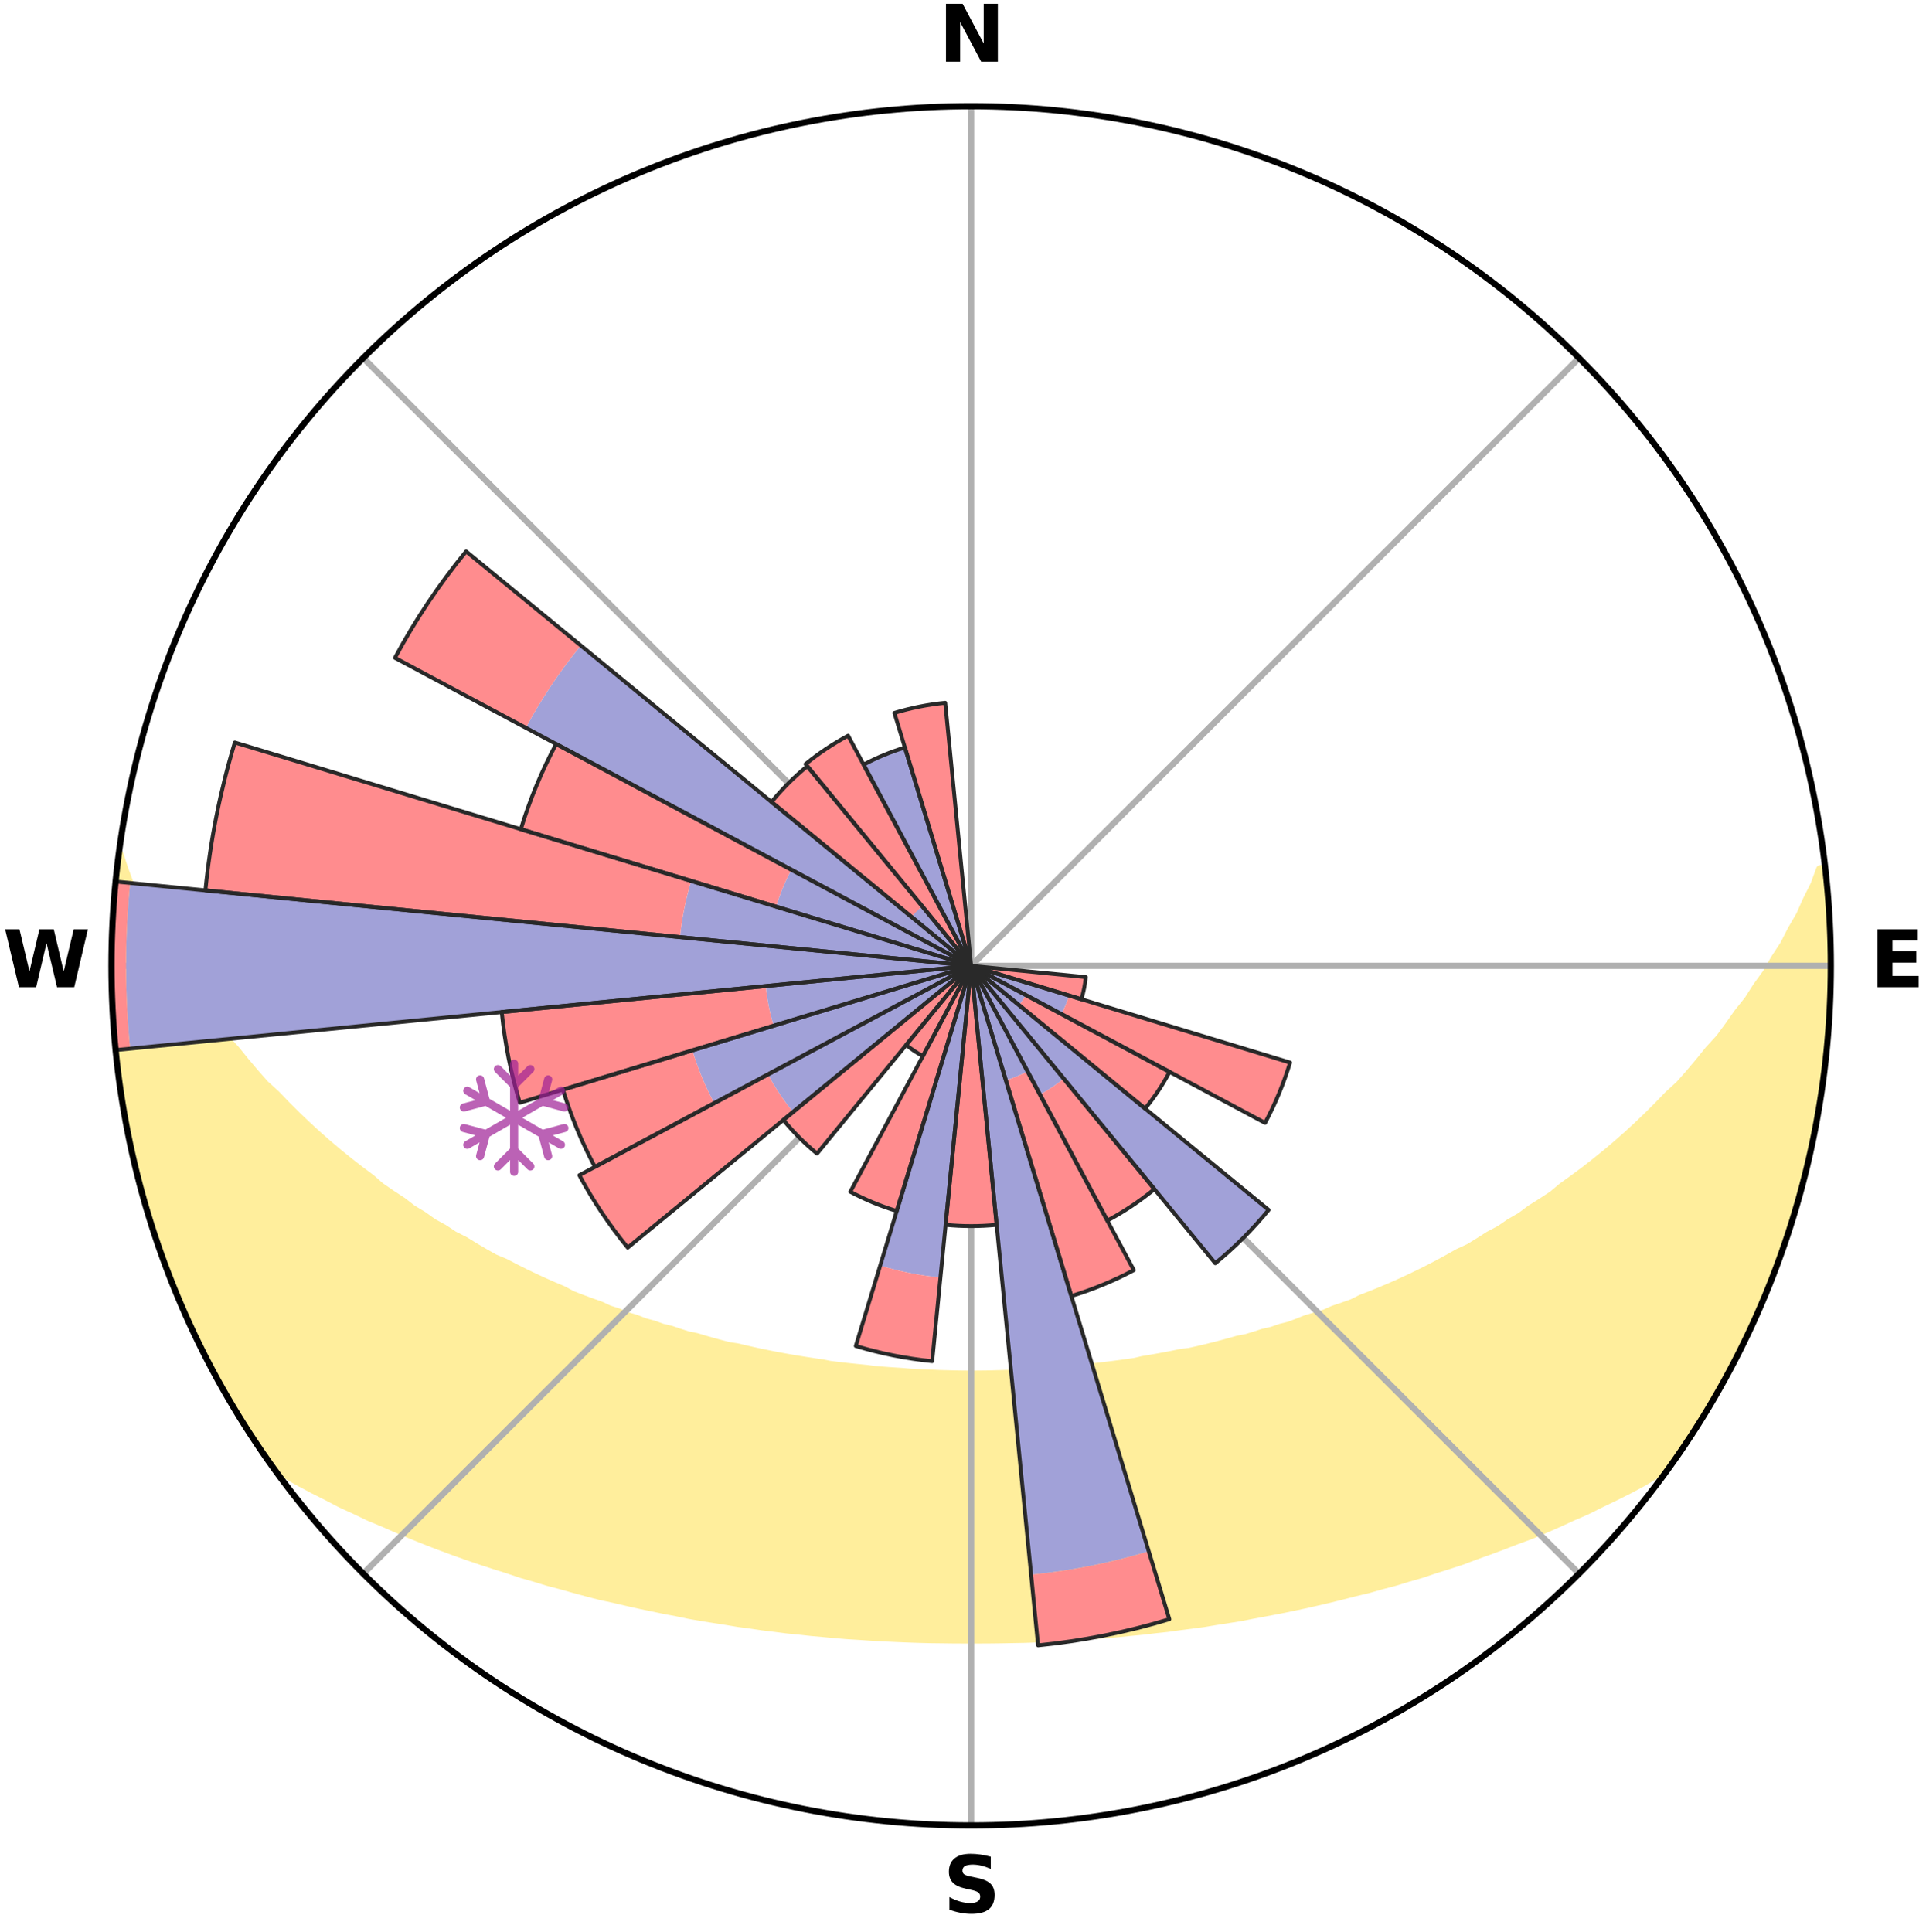 <?xml version="1.0" encoding="utf-8" standalone="no"?>
<!DOCTYPE svg PUBLIC "-//W3C//DTD SVG 1.1//EN"
  "http://www.w3.org/Graphics/SVG/1.1/DTD/svg11.dtd">
<svg xmlns:xlink="http://www.w3.org/1999/xlink" width="248.41pt" height="249.158pt" viewBox="0 0 248.41 249.158" xmlns="http://www.w3.org/2000/svg" version="1.1">
 <title>Ski Rose for Amden Arvenbüel</title>
 <defs>
  <style type="text/css">*{stroke-linejoin: round; stroke-linecap: butt}</style>
 </defs>
 <g id="figure_1">
  <g id="patch_1">
   <path d="M 0 249.158 
L 248.41 249.158 
L 248.41 0 
L 0 0 
z
" style="fill: #ffffff"/>
  </g>
  <g id="axes_1">
   <g id="patch_2">
    <path d="M 236.135 124.579 
C 236.135 110.018 233.267 95.599 227.695 82.147 
C 222.122 68.695 213.955 56.471 203.659 46.175 
C 193.363 35.879 181.139 27.711 167.687 22.139 
C 154.235 16.567 139.815 13.699 125.255 13.699 
C 110.694 13.699 96.275 16.567 82.823 22.139 
C 69.371 27.711 57.147 35.879 46.851 46.175 
C 36.555 56.471 28.387 68.695 22.815 82.147 
C 17.243 95.599 14.375 110.018 14.375 124.579 
C 14.375 139.14 17.243 153.559 22.815 167.011 
C 28.387 180.463 36.555 192.687 46.851 202.983 
C 57.147 213.279 69.371 221.447 82.823 227.019 
C 96.275 232.591 110.694 235.459 125.255 235.459 
C 139.815 235.459 154.235 232.591 167.687 227.019 
C 181.139 221.447 193.363 213.279 203.659 202.983 
C 213.955 192.687 222.122 180.463 227.695 167.011 
C 233.267 153.559 236.135 139.14 236.135 124.579 
M 125.255 124.579 
C 125.255 124.579 125.255 124.579 125.255 124.579 
C 125.255 124.579 125.255 124.579 125.255 124.579 
C 125.255 124.579 125.255 124.579 125.255 124.579 
C 125.255 124.579 125.255 124.579 125.255 124.579 
C 125.255 124.579 125.255 124.579 125.255 124.579 
C 125.255 124.579 125.255 124.579 125.255 124.579 
C 125.255 124.579 125.255 124.579 125.255 124.579 
C 125.255 124.579 125.255 124.579 125.255 124.579 
C 125.255 124.579 125.255 124.579 125.255 124.579 
C 125.255 124.579 125.255 124.579 125.255 124.579 
C 125.255 124.579 125.255 124.579 125.255 124.579 
C 125.255 124.579 125.255 124.579 125.255 124.579 
C 125.255 124.579 125.255 124.579 125.255 124.579 
C 125.255 124.579 125.255 124.579 125.255 124.579 
C 125.255 124.579 125.255 124.579 125.255 124.579 
C 125.255 124.579 125.255 124.579 125.255 124.579 
z
" style="fill: #ffffff"/>
   </g>
   <g id="PolyCollection_1">
    <defs>
     <path id="mee723566e7" d="M 235.281 -137.115 
L 234.741 -137.053 
L 234.008 -135.051 
L 233.01 -133.06 
L 232.147 -131.117 
L 231.032 -129.197 
L 230.076 -127.324 
L 228.874 -125.483 
L 227.842 -123.684 
L 226.568 -121.926 
L 225.47 -120.204 
L 224.136 -118.531 
L 222.98 -116.888 
L 221.798 -115.283 
L 220.385 -113.74 
L 219.156 -112.217 
L 217.904 -110.733 
L 216.631 -109.288 
L 215.137 -107.92 
L 213.829 -106.559 
L 212.503 -105.237 
L 211.163 -103.954 
L 209.808 -102.712 
L 208.441 -101.509 
L 207.063 -100.346 
L 205.675 -99.223 
L 204.278 -98.138 
L 202.873 -97.093 
L 201.463 -96.086 
L 200.228 -95.046 
L 198.806 -94.113 
L 197.382 -93.217 
L 196.129 -92.28 
L 194.7 -91.455 
L 193.439 -90.584 
L 192.01 -89.828 
L 190.746 -89.02 
L 189.479 -88.243 
L 188.056 -87.586 
L 186.791 -86.87 
L 185.526 -86.182 
L 184.263 -85.523 
L 183.001 -84.891 
L 181.743 -84.287 
L 180.488 -83.709 
L 179.237 -83.157 
L 177.991 -82.631 
L 176.75 -82.129 
L 175.516 -81.652 
L 174.405 -81.094 
L 173.182 -80.662 
L 171.965 -80.252 
L 170.864 -79.759 
L 169.661 -79.391 
L 168.467 -79.043 
L 167.378 -78.609 
L 166.292 -78.195 
L 165.121 -77.902 
L 164.044 -77.524 
L 162.891 -77.264 
L 161.825 -76.919 
L 160.764 -76.591 
L 159.637 -76.377 
L 158.589 -76.078 
L 157.545 -75.795 
L 156.506 -75.525 
L 155.472 -75.27 
L 154.443 -75.028 
L 153.419 -74.798 
L 152.354 -74.669 
L 151.344 -74.462 
L 150.34 -74.266 
L 149.341 -74.081 
L 148.348 -73.907 
L 147.359 -73.742 
L 146.407 -73.514 
L 145.426 -73.37 
L 144.451 -73.236 
L 143.481 -73.11 
L 142.516 -72.991 
L 141.555 -72.881 
L 140.599 -72.777 
L 139.648 -72.68 
L 138.713 -72.54 
L 137.768 -72.459 
L 136.826 -72.385 
L 135.888 -72.316 
L 134.96 -72.215 
L 134.027 -72.16 
L 133.096 -72.11 
L 132.168 -72.065 
L 131.245 -72.002 
L 130.321 -71.97 
L 129.397 -71.942 
L 128.476 -71.918 
L 127.555 -71.89 
L 126.635 -71.879 
L 125.715 -71.871 
L 124.795 -71.871 
L 123.875 -71.88 
L 122.955 -71.9 
L 122.034 -71.921 
L 121.112 -71.945 
L 120.191 -71.992 
L 119.268 -72.029 
L 118.342 -72.071 
L 117.414 -72.117 
L 116.49 -72.2 
L 115.558 -72.26 
L 114.623 -72.324 
L 113.686 -72.394 
L 112.744 -72.47 
L 111.812 -72.6 
L 110.865 -72.692 
L 109.914 -72.789 
L 108.958 -72.893 
L 107.998 -73.005 
L 107.034 -73.124 
L 106.089 -73.318 
L 105.117 -73.456 
L 104.14 -73.603 
L 103.157 -73.759 
L 102.17 -73.924 
L 101.177 -74.099 
L 100.179 -74.284 
L 99.175 -74.481 
L 98.166 -74.688 
L 97.152 -74.907 
L 96.132 -75.139 
L 95.108 -75.383 
L 94.018 -75.547 
L 92.98 -75.817 
L 91.937 -76.101 
L 90.889 -76.399 
L 89.836 -76.713 
L 88.702 -76.943 
L 87.638 -77.288 
L 86.57 -77.65 
L 85.41 -77.927 
L 84.331 -78.323 
L 83.155 -78.635 
L 82.067 -79.068 
L 80.874 -79.417 
L 79.778 -79.889 
L 78.572 -80.279 
L 77.47 -80.792 
L 76.251 -81.224 
L 75.025 -81.678 
L 73.792 -82.156 
L 72.68 -82.759 
L 71.439 -83.285 
L 70.193 -83.835 
L 68.942 -84.412 
L 67.689 -85.015 
L 66.432 -85.645 
L 65.173 -86.303 
L 63.762 -86.896 
L 62.498 -87.613 
L 61.235 -88.358 
L 59.973 -89.134 
L 58.548 -89.854 
L 57.288 -90.692 
L 55.862 -91.48 
L 54.608 -92.383 
L 53.184 -93.242 
L 51.939 -94.211 
L 50.522 -95.141 
L 49.108 -96.109 
L 47.884 -97.181 
L 46.484 -98.223 
L 45.091 -99.304 
L 43.707 -100.423 
L 42.333 -101.583 
L 40.969 -102.781 
L 39.619 -104.02 
L 38.282 -105.298 
L 36.96 -106.615 
L 35.655 -107.973 
L 34.165 -109.336 
L 32.895 -110.776 
L 31.646 -112.255 
L 30.419 -113.774 
L 29.01 -115.312 
L 27.831 -116.912 
L 26.471 -118.537 
L 25.346 -120.217 
L 24.25 -121.934 
L 22.979 -123.687 
L 21.948 -125.481 
L 20.747 -127.316 
L 19.791 -129.184 
L 18.675 -131.098 
L 17.809 -133.035 
L 16.805 -135.022 
L 16.063 -137.02 
L 15.395 -139.042 
L 15.395 -139.042 
L 15.395 -139.042 
L 15.09 -137.131 
L 14.926 -135.203 
L 14.794 -133.273 
L 14.588 -131.348 
L 14.523 -129.414 
L 14.489 -127.48 
L 14.383 -125.547 
L 14.415 -123.612 
L 14.479 -121.678 
L 14.574 -119.747 
L 14.599 -117.811 
L 14.758 -115.883 
L 14.947 -113.958 
L 15.166 -112.036 
L 15.498 -110.129 
L 15.602 -108.191 
L 15.913 -106.282 
L 16.254 -104.377 
L 16.624 -102.478 
L 17.111 -100.604 
L 17.46 -98.7 
L 17.923 -96.821 
L 18.416 -94.95 
L 19.015 -93.109 
L 19.567 -91.256 
L 20.149 -89.411 
L 20.761 -87.576 
L 21.405 -85.751 
L 22.167 -83.972 
L 22.872 -82.171 
L 23.61 -80.382 
L 24.379 -78.607 
L 25.181 -76.846 
L 26.083 -75.134 
L 26.953 -73.407 
L 27.859 -71.697 
L 28.751 -69.98 
L 29.741 -68.317 
L 30.724 -66.651 
L 31.761 -65.017 
L 32.798 -63.383 
L 33.877 -61.777 
L 34.989 -60.193 
L 36.681 -59.038 
L 38.499 -58.009 
L 40.333 -57.029 
L 42.182 -56.099 
L 43.977 -55.161 
L 45.832 -54.312 
L 47.632 -53.451 
L 49.489 -52.68 
L 51.286 -51.89 
L 53.081 -51.134 
L 54.871 -50.41 
L 56.657 -49.718 
L 58.438 -49.056 
L 60.212 -48.424 
L 61.98 -47.82 
L 63.74 -47.244 
L 65.492 -46.695 
L 67.197 -46.119 
L 68.934 -45.621 
L 70.63 -45.1 
L 72.351 -44.65 
L 74.03 -44.172 
L 75.706 -43.722 
L 77.371 -43.289 
L 79.057 -42.925 
L 80.711 -42.54 
L 82.354 -42.168 
L 83.993 -41.822 
L 85.622 -41.488 
L 87.247 -41.179 
L 88.846 -40.845 
L 90.455 -40.564 
L 92.059 -40.307 
L 93.654 -40.058 
L 95.231 -39.794 
L 96.816 -39.583 
L 98.383 -39.352 
L 99.953 -39.163 
L 101.511 -38.962 
L 103.073 -38.807 
L 104.622 -38.636 
L 106.171 -38.498 
L 107.712 -38.354 
L 109.25 -38.225 
L 110.788 -38.131 
L 112.32 -38.027 
L 113.848 -37.936 
L 115.375 -37.868 
L 116.899 -37.801 
L 118.421 -37.748 
L 119.942 -37.707 
L 121.461 -37.688 
L 122.979 -37.669 
L 124.496 -37.662 
L 126.013 -37.662 
L 127.531 -37.669 
L 129.049 -37.686 
L 130.568 -37.716 
L 132.089 -37.745 
L 133.611 -37.798 
L 135.135 -37.864 
L 136.661 -37.943 
L 138.191 -38.023 
L 139.722 -38.126 
L 141.256 -38.243 
L 142.799 -38.349 
L 144.34 -38.492 
L 145.885 -38.65 
L 147.439 -38.8 
L 148.992 -38.986 
L 150.559 -39.155 
L 152.121 -39.371 
L 153.697 -39.575 
L 155.282 -39.785 
L 156.859 -40.049 
L 158.454 -40.298 
L 160.059 -40.554 
L 161.653 -40.87 
L 163.267 -41.168 
L 164.893 -41.477 
L 166.522 -41.811 
L 168.162 -42.156 
L 169.805 -42.528 
L 171.459 -42.913 
L 173.116 -43.326 
L 174.785 -43.754 
L 176.488 -44.159 
L 178.167 -44.638 
L 179.888 -45.088 
L 181.585 -45.607 
L 183.323 -46.105 
L 185.027 -46.682 
L 186.78 -47.231 
L 188.541 -47.807 
L 190.267 -48.459 
L 192.04 -49.092 
L 193.819 -49.754 
L 195.604 -50.446 
L 197.442 -51.121 
L 199.237 -51.877 
L 201.034 -52.667 
L 202.834 -53.491 
L 204.693 -54.298 
L 206.492 -55.196 
L 208.343 -56.087 
L 210.193 -57.016 
L 212.026 -57.997 
L 213.783 -59.072 
L 215.514 -60.197 
L 216.634 -61.776 
L 217.712 -63.383 
L 218.752 -65.015 
L 219.77 -66.66 
L 220.729 -68.34 
L 221.734 -69.994 
L 222.69 -71.676 
L 223.594 -73.387 
L 224.428 -75.133 
L 225.332 -76.845 
L 226.11 -78.617 
L 226.898 -80.384 
L 227.683 -82.152 
L 228.343 -83.972 
L 229.111 -85.749 
L 229.754 -87.574 
L 230.35 -89.415 
L 230.952 -91.253 
L 231.567 -93.088 
L 232.025 -94.969 
L 232.568 -96.826 
L 232.976 -98.718 
L 233.472 -100.588 
L 233.901 -102.475 
L 234.166 -104.394 
L 234.521 -106.294 
L 234.856 -108.199 
L 235.152 -110.111 
L 235.398 -112.03 
L 235.618 -113.952 
L 235.621 -115.893 
L 235.765 -117.82 
L 235.871 -119.749 
L 235.941 -121.681 
L 235.977 -123.613 
L 235.978 -125.545 
L 235.944 -127.478 
L 235.877 -129.409 
L 235.777 -131.339 
L 235.644 -133.267 
L 235.478 -135.192 
L 235.281 -137.115 
z
" style="stroke: #ffee9c"/>
    </defs>
    <g clip-path="url(#p2e3b707b97)">
     <use xlink:href="#mee723566e7" x="0" y="249.158" style="fill: #ffee9c; stroke: #ffee9c"/>
    </g>
   </g>
   <g id="matplotlib.axis_1">
    <g id="xtick_1">
     <g id="line2d_1">
      <path d="M 125.255 124.579 
L 125.255 13.699 
" clip-path="url(#p2e3b707b97)" style="fill: none; stroke: #b0b0b0; stroke-width: 0.8; stroke-linecap: square"/>
     </g>
     <g id="text_1">
      <!-- N -->
      <g transform="translate(121.07 7.958) scale(0.1 -0.1)">
       <defs>
        <path id="DejaVuSans-Bold-4e" d="M 588 4666 
L 1931 4666 
L 3628 1466 
L 3628 4666 
L 4769 4666 
L 4769 0 
L 3425 0 
L 1728 3200 
L 1728 0 
L 588 0 
L 588 4666 
z
" transform="scale(0.016)"/>
       </defs>
       <use xlink:href="#DejaVuSans-Bold-4e"/>
      </g>
     </g>
    </g>
    <g id="xtick_2">
     <g id="line2d_2">
      <path d="M 125.255 124.579 
L 203.659 46.175 
" clip-path="url(#p2e3b707b97)" style="fill: none; stroke: #b0b0b0; stroke-width: 0.8; stroke-linecap: square"/>
     </g>
    </g>
    <g id="xtick_3">
     <g id="line2d_3">
      <path d="M 125.255 124.579 
L 236.135 124.579 
" clip-path="url(#p2e3b707b97)" style="fill: none; stroke: #b0b0b0; stroke-width: 0.8; stroke-linecap: square"/>
     </g>
     <g id="text_2">
      <!-- E -->
      <g transform="translate(241.219 127.338) scale(0.1 -0.1)">
       <defs>
        <path id="DejaVuSans-Bold-45" d="M 588 4666 
L 3834 4666 
L 3834 3756 
L 1791 3756 
L 1791 2888 
L 3713 2888 
L 3713 1978 
L 1791 1978 
L 1791 909 
L 3903 909 
L 3903 0 
L 588 0 
L 588 4666 
z
" transform="scale(0.016)"/>
       </defs>
       <use xlink:href="#DejaVuSans-Bold-45"/>
      </g>
     </g>
    </g>
    <g id="xtick_4">
     <g id="line2d_4">
      <path d="M 125.255 124.579 
L 203.659 202.983 
" clip-path="url(#p2e3b707b97)" style="fill: none; stroke: #b0b0b0; stroke-width: 0.8; stroke-linecap: square"/>
     </g>
    </g>
    <g id="xtick_5">
     <g id="line2d_5">
      <path d="M 125.255 124.579 
L 125.255 235.459 
" clip-path="url(#p2e3b707b97)" style="fill: none; stroke: #b0b0b0; stroke-width: 0.8; stroke-linecap: square"/>
     </g>
     <g id="text_3">
      <!-- S -->
      <g transform="translate(121.654 246.718) scale(0.1 -0.1)">
       <defs>
        <path id="DejaVuSans-Bold-53" d="M 3834 4519 
L 3834 3531 
Q 3450 3703 3084 3790 
Q 2719 3878 2394 3878 
Q 1963 3878 1756 3759 
Q 1550 3641 1550 3391 
Q 1550 3203 1689 3098 
Q 1828 2994 2194 2919 
L 2706 2816 
Q 3484 2659 3812 2340 
Q 4141 2022 4141 1434 
Q 4141 663 3683 286 
Q 3225 -91 2284 -91 
Q 1841 -91 1394 -6 
Q 947 78 500 244 
L 500 1259 
Q 947 1022 1364 901 
Q 1781 781 2169 781 
Q 2563 781 2772 912 
Q 2981 1044 2981 1288 
Q 2981 1506 2839 1625 
Q 2697 1744 2272 1838 
L 1806 1941 
Q 1106 2091 782 2419 
Q 459 2747 459 3303 
Q 459 4000 909 4375 
Q 1359 4750 2203 4750 
Q 2588 4750 2994 4692 
Q 3400 4634 3834 4519 
z
" transform="scale(0.016)"/>
       </defs>
       <use xlink:href="#DejaVuSans-Bold-53"/>
      </g>
     </g>
    </g>
    <g id="xtick_6">
     <g id="line2d_6">
      <path d="M 125.255 124.579 
L 46.851 202.983 
" clip-path="url(#p2e3b707b97)" style="fill: none; stroke: #b0b0b0; stroke-width: 0.8; stroke-linecap: square"/>
     </g>
    </g>
    <g id="xtick_7">
     <g id="line2d_7">
      <path d="M 125.255 124.579 
L 14.375 124.579 
" clip-path="url(#p2e3b707b97)" style="fill: none; stroke: #b0b0b0; stroke-width: 0.8; stroke-linecap: square"/>
     </g>
     <g id="text_4">
      <!-- W -->
      <g transform="translate(0.36 127.338) scale(0.1 -0.1)">
       <defs>
        <path id="DejaVuSans-Bold-57" d="M 191 4666 
L 1344 4666 
L 2150 1275 
L 2950 4666 
L 4109 4666 
L 4909 1275 
L 5716 4666 
L 6859 4666 
L 5759 0 
L 4372 0 
L 3525 3547 
L 2688 0 
L 1300 0 
L 191 4666 
z
" transform="scale(0.016)"/>
       </defs>
       <use xlink:href="#DejaVuSans-Bold-57"/>
      </g>
     </g>
    </g>
    <g id="xtick_8">
     <g id="line2d_8">
      <path d="M 125.255 124.579 
L 46.851 46.175 
" clip-path="url(#p2e3b707b97)" style="fill: none; stroke: #b0b0b0; stroke-width: 0.8; stroke-linecap: square"/>
     </g>
    </g>
   </g>
   <g id="matplotlib.axis_2"/>
   <g id="patch_3">
    <path d="M 125.255 124.579 
C 125.255 124.579 125.255 124.579 125.255 124.579 
C 125.255 124.579 125.255 124.579 125.255 124.579 
L 125.255 124.579 
C 125.255 124.579 125.255 124.579 125.255 124.579 
C 125.255 124.579 125.255 124.579 125.255 124.579 
z
" clip-path="url(#p2e3b707b97)" style="fill: #d9d9d9"/>
   </g>
   <g id="patch_4">
    <path d="M 125.255 124.579 
C 125.255 124.579 125.255 124.579 125.255 124.579 
C 125.255 124.579 125.255 124.579 125.255 124.579 
L 125.255 124.579 
C 125.255 124.579 125.255 124.579 125.255 124.579 
C 125.255 124.579 125.255 124.579 125.255 124.579 
z
" clip-path="url(#p2e3b707b97)" style="fill: #d9d9d9"/>
   </g>
   <g id="patch_5">
    <path d="M 125.255 124.579 
C 125.255 124.579 125.255 124.579 125.255 124.579 
C 125.255 124.579 125.255 124.579 125.255 124.579 
L 125.255 124.579 
C 125.255 124.579 125.255 124.579 125.255 124.579 
C 125.255 124.579 125.255 124.579 125.255 124.579 
z
" clip-path="url(#p2e3b707b97)" style="fill: #d9d9d9"/>
   </g>
   <g id="patch_6">
    <path d="M 125.255 124.579 
C 125.255 124.579 125.255 124.579 125.255 124.579 
C 125.255 124.579 125.255 124.579 125.255 124.579 
L 125.255 124.579 
C 125.255 124.579 125.255 124.579 125.255 124.579 
C 125.255 124.579 125.255 124.579 125.255 124.579 
z
" clip-path="url(#p2e3b707b97)" style="fill: #d9d9d9"/>
   </g>
   <g id="patch_7">
    <path d="M 125.255 124.579 
C 125.255 124.579 125.255 124.579 125.255 124.579 
C 125.255 124.579 125.255 124.579 125.255 124.579 
L 125.255 124.579 
C 125.255 124.579 125.255 124.579 125.255 124.579 
C 125.255 124.579 125.255 124.579 125.255 124.579 
z
" clip-path="url(#p2e3b707b97)" style="fill: #d9d9d9"/>
   </g>
   <g id="patch_8">
    <path d="M 125.255 124.579 
C 125.255 124.579 125.255 124.579 125.255 124.579 
C 125.255 124.579 125.255 124.579 125.255 124.579 
L 125.255 124.579 
C 125.255 124.579 125.255 124.579 125.255 124.579 
C 125.255 124.579 125.255 124.579 125.255 124.579 
z
" clip-path="url(#p2e3b707b97)" style="fill: #d9d9d9"/>
   </g>
   <g id="patch_9">
    <path d="M 125.255 124.579 
C 125.255 124.579 125.255 124.579 125.255 124.579 
C 125.255 124.579 125.255 124.579 125.255 124.579 
L 125.255 124.579 
C 125.255 124.579 125.255 124.579 125.255 124.579 
C 125.255 124.579 125.255 124.579 125.255 124.579 
z
" clip-path="url(#p2e3b707b97)" style="fill: #d9d9d9"/>
   </g>
   <g id="patch_10">
    <path d="M 125.255 124.579 
C 125.255 124.579 125.255 124.579 125.255 124.579 
C 125.255 124.579 125.255 124.579 125.255 124.579 
L 125.255 124.579 
C 125.255 124.579 125.255 124.579 125.255 124.579 
C 125.255 124.579 125.255 124.579 125.255 124.579 
z
" clip-path="url(#p2e3b707b97)" style="fill: #d9d9d9"/>
   </g>
   <g id="patch_11">
    <path d="M 125.255 124.579 
C 125.255 124.579 125.255 124.579 125.255 124.579 
C 125.255 124.579 125.255 124.579 125.255 124.579 
L 125.255 124.579 
C 125.255 124.579 125.255 124.579 125.255 124.579 
C 125.255 124.579 125.255 124.579 125.255 124.579 
z
" clip-path="url(#p2e3b707b97)" style="fill: #d9d9d9"/>
   </g>
   <g id="patch_12">
    <path d="M 125.255 124.579 
C 125.255 124.579 125.255 124.579 125.255 124.579 
C 125.255 124.579 125.255 124.579 125.255 124.579 
L 125.255 124.579 
C 125.255 124.579 125.255 124.579 125.255 124.579 
C 125.255 124.579 125.255 124.579 125.255 124.579 
z
" clip-path="url(#p2e3b707b97)" style="fill: #d9d9d9"/>
   </g>
   <g id="patch_13">
    <path d="M 125.255 124.579 
C 125.255 124.579 125.255 124.579 125.255 124.579 
C 125.255 124.579 125.255 124.579 125.255 124.579 
L 125.255 124.579 
C 125.255 124.579 125.255 124.579 125.255 124.579 
C 125.255 124.579 125.255 124.579 125.255 124.579 
z
" clip-path="url(#p2e3b707b97)" style="fill: #d9d9d9"/>
   </g>
   <g id="patch_14">
    <path d="M 125.255 124.579 
C 125.255 124.579 125.255 124.579 125.255 124.579 
C 125.255 124.579 125.255 124.579 125.255 124.579 
L 125.255 124.579 
C 125.255 124.579 125.255 124.579 125.255 124.579 
C 125.255 124.579 125.255 124.579 125.255 124.579 
z
" clip-path="url(#p2e3b707b97)" style="fill: #d9d9d9"/>
   </g>
   <g id="patch_15">
    <path d="M 125.255 124.579 
C 125.255 124.579 125.255 124.579 125.255 124.579 
C 125.255 124.579 125.255 124.579 125.255 124.579 
L 125.255 124.579 
C 125.255 124.579 125.255 124.579 125.255 124.579 
C 125.255 124.579 125.255 124.579 125.255 124.579 
z
" clip-path="url(#p2e3b707b97)" style="fill: #d9d9d9"/>
   </g>
   <g id="patch_16">
    <path d="M 125.255 124.579 
C 125.255 124.579 125.255 124.579 125.255 124.579 
C 125.255 124.579 125.255 124.579 125.255 124.579 
L 125.255 124.579 
C 125.255 124.579 125.255 124.579 125.255 124.579 
C 125.255 124.579 125.255 124.579 125.255 124.579 
z
" clip-path="url(#p2e3b707b97)" style="fill: #d9d9d9"/>
   </g>
   <g id="patch_17">
    <path d="M 125.255 124.579 
C 125.255 124.579 125.255 124.579 125.255 124.579 
C 125.255 124.579 125.255 124.579 125.255 124.579 
L 125.255 124.579 
C 125.255 124.579 125.255 124.579 125.255 124.579 
C 125.255 124.579 125.255 124.579 125.255 124.579 
z
" clip-path="url(#p2e3b707b97)" style="fill: #d9d9d9"/>
   </g>
   <g id="patch_18">
    <path d="M 125.255 124.579 
C 125.255 124.579 125.255 124.579 125.255 124.579 
C 125.255 124.579 125.255 124.579 125.255 124.579 
L 125.255 124.579 
C 125.255 124.579 125.255 124.579 125.255 124.579 
C 125.255 124.579 125.255 124.579 125.255 124.579 
z
" clip-path="url(#p2e3b707b97)" style="fill: #d9d9d9"/>
   </g>
   <g id="patch_19">
    <path d="M 125.255 124.579 
C 125.255 124.579 125.255 124.579 125.255 124.579 
C 125.255 124.579 125.255 124.579 125.255 124.579 
L 125.255 124.579 
C 125.255 124.579 125.255 124.579 125.255 124.579 
C 125.255 124.579 125.255 124.579 125.255 124.579 
z
" clip-path="url(#p2e3b707b97)" style="fill: #d9d9d9"/>
   </g>
   <g id="patch_20">
    <path d="M 125.255 124.579 
C 125.255 124.579 125.255 124.579 125.255 124.579 
C 125.255 124.579 125.255 124.579 125.255 124.579 
L 125.255 124.579 
C 125.255 124.579 125.255 124.579 125.255 124.579 
C 125.255 124.579 125.255 124.579 125.255 124.579 
z
" clip-path="url(#p2e3b707b97)" style="fill: #d9d9d9"/>
   </g>
   <g id="patch_21">
    <path d="M 125.255 124.579 
C 125.255 124.579 125.255 124.579 125.255 124.579 
C 125.255 124.579 125.255 124.579 125.255 124.579 
L 125.255 124.579 
C 125.255 124.579 125.255 124.579 125.255 124.579 
C 125.255 124.579 125.255 124.579 125.255 124.579 
z
" clip-path="url(#p2e3b707b97)" style="fill: #d9d9d9"/>
   </g>
   <g id="patch_22">
    <path d="M 125.255 124.579 
C 125.255 124.579 125.255 124.579 125.255 124.579 
C 125.255 124.579 125.255 124.579 125.255 124.579 
L 125.255 124.579 
C 125.255 124.579 125.255 124.579 125.255 124.579 
C 125.255 124.579 125.255 124.579 125.255 124.579 
z
" clip-path="url(#p2e3b707b97)" style="fill: #d9d9d9"/>
   </g>
   <g id="patch_23">
    <path d="M 125.255 124.579 
C 125.255 124.579 125.255 124.579 125.255 124.579 
C 125.255 124.579 125.255 124.579 125.255 124.579 
L 125.255 124.579 
C 125.255 124.579 125.255 124.579 125.255 124.579 
C 125.255 124.579 125.255 124.579 125.255 124.579 
z
" clip-path="url(#p2e3b707b97)" style="fill: #d9d9d9"/>
   </g>
   <g id="patch_24">
    <path d="M 125.255 124.579 
C 125.255 124.579 125.255 124.579 125.255 124.579 
C 125.255 124.579 125.255 124.579 125.255 124.579 
L 125.255 124.579 
C 125.255 124.579 125.255 124.579 125.255 124.579 
C 125.255 124.579 125.255 124.579 125.255 124.579 
z
" clip-path="url(#p2e3b707b97)" style="fill: #d9d9d9"/>
   </g>
   <g id="patch_25">
    <path d="M 125.255 124.579 
C 125.255 124.579 125.255 124.579 125.255 124.579 
C 125.255 124.579 125.255 124.579 125.255 124.579 
L 125.255 124.579 
C 125.255 124.579 125.255 124.579 125.255 124.579 
C 125.255 124.579 125.255 124.579 125.255 124.579 
z
" clip-path="url(#p2e3b707b97)" style="fill: #d9d9d9"/>
   </g>
   <g id="patch_26">
    <path d="M 125.255 124.579 
C 125.255 124.579 125.255 124.579 125.255 124.579 
C 125.255 124.579 125.255 124.579 125.255 124.579 
L 125.255 124.579 
C 125.255 124.579 125.255 124.579 125.255 124.579 
C 125.255 124.579 125.255 124.579 125.255 124.579 
z
" clip-path="url(#p2e3b707b97)" style="fill: #d9d9d9"/>
   </g>
   <g id="patch_27">
    <path d="M 125.255 124.579 
C 125.255 124.579 125.255 124.579 125.255 124.579 
C 125.255 124.579 125.255 124.579 125.255 124.579 
L 125.255 124.579 
C 125.255 124.579 125.255 124.579 125.255 124.579 
C 125.255 124.579 125.255 124.579 125.255 124.579 
z
" clip-path="url(#p2e3b707b97)" style="fill: #d9d9d9"/>
   </g>
   <g id="patch_28">
    <path d="M 125.255 124.579 
C 125.255 124.579 125.255 124.579 125.255 124.579 
C 125.255 124.579 125.255 124.579 125.255 124.579 
L 125.255 124.579 
C 125.255 124.579 125.255 124.579 125.255 124.579 
C 125.255 124.579 125.255 124.579 125.255 124.579 
z
" clip-path="url(#p2e3b707b97)" style="fill: #d9d9d9"/>
   </g>
   <g id="patch_29">
    <path d="M 125.255 124.579 
C 125.255 124.579 125.255 124.579 125.255 124.579 
C 125.255 124.579 125.255 124.579 125.255 124.579 
L 125.255 124.579 
C 125.255 124.579 125.255 124.579 125.255 124.579 
C 125.255 124.579 125.255 124.579 125.255 124.579 
z
" clip-path="url(#p2e3b707b97)" style="fill: #d9d9d9"/>
   </g>
   <g id="patch_30">
    <path d="M 125.255 124.579 
C 125.255 124.579 125.255 124.579 125.255 124.579 
C 125.255 124.579 125.255 124.579 125.255 124.579 
L 125.255 124.579 
C 125.255 124.579 125.255 124.579 125.255 124.579 
C 125.255 124.579 125.255 124.579 125.255 124.579 
z
" clip-path="url(#p2e3b707b97)" style="fill: #d9d9d9"/>
   </g>
   <g id="patch_31">
    <path d="M 125.255 124.579 
C 125.255 124.579 125.255 124.579 125.255 124.579 
C 125.255 124.579 125.255 124.579 125.255 124.579 
L 125.255 124.579 
C 125.255 124.579 125.255 124.579 125.255 124.579 
C 125.255 124.579 125.255 124.579 125.255 124.579 
z
" clip-path="url(#p2e3b707b97)" style="fill: #d9d9d9"/>
   </g>
   <g id="patch_32">
    <path d="M 125.255 124.579 
C 125.255 124.579 125.255 124.579 125.255 124.579 
C 125.255 124.579 125.255 124.579 125.255 124.579 
L 125.255 124.579 
C 125.255 124.579 125.255 124.579 125.255 124.579 
C 125.255 124.579 125.255 124.579 125.255 124.579 
z
" clip-path="url(#p2e3b707b97)" style="fill: #d9d9d9"/>
   </g>
   <g id="patch_33">
    <path d="M 125.255 124.579 
C 125.255 124.579 125.255 124.579 125.255 124.579 
C 125.255 124.579 125.255 124.579 125.255 124.579 
L 125.255 124.579 
C 125.255 124.579 125.255 124.579 125.255 124.579 
C 125.255 124.579 125.255 124.579 125.255 124.579 
z
" clip-path="url(#p2e3b707b97)" style="fill: #d9d9d9"/>
   </g>
   <g id="patch_34">
    <path d="M 125.255 124.579 
C 125.255 124.579 125.255 124.579 125.255 124.579 
C 125.255 124.579 125.255 124.579 125.255 124.579 
L 125.255 124.579 
C 125.255 124.579 125.255 124.579 125.255 124.579 
C 125.255 124.579 125.255 124.579 125.255 124.579 
z
" clip-path="url(#p2e3b707b97)" style="fill: #d9d9d9"/>
   </g>
   <g id="patch_35">
    <path d="M 125.255 124.579 
C 125.255 124.579 125.255 124.579 125.255 124.579 
C 125.255 124.579 125.255 124.579 125.255 124.579 
L 125.255 124.579 
C 125.255 124.579 125.255 124.579 125.255 124.579 
C 125.255 124.579 125.255 124.579 125.255 124.579 
z
" clip-path="url(#p2e3b707b97)" style="fill: #a1a1d8"/>
   </g>
   <g id="patch_36">
    <path d="M 125.255 124.579 
C 125.255 124.579 125.255 124.579 125.255 124.579 
C 125.255 124.579 125.255 124.579 125.255 124.579 
L 125.255 124.579 
C 125.255 124.579 125.255 124.579 125.255 124.579 
C 125.255 124.579 125.255 124.579 125.255 124.579 
z
" clip-path="url(#p2e3b707b97)" style="fill: #a1a1d8"/>
   </g>
   <g id="patch_37">
    <path d="M 125.255 124.579 
C 125.255 124.579 125.255 124.579 125.255 124.579 
C 125.255 124.579 125.255 124.579 125.255 124.579 
L 125.255 124.579 
C 125.255 124.579 125.255 124.579 125.255 124.579 
C 125.255 124.579 125.255 124.579 125.255 124.579 
z
" clip-path="url(#p2e3b707b97)" style="fill: #a1a1d8"/>
   </g>
   <g id="patch_38">
    <path d="M 125.255 124.579 
C 125.255 124.579 125.255 124.579 125.255 124.579 
C 125.255 124.579 125.255 124.579 125.255 124.579 
L 125.255 124.579 
C 125.255 124.579 125.255 124.579 125.255 124.579 
C 125.255 124.579 125.255 124.579 125.255 124.579 
z
" clip-path="url(#p2e3b707b97)" style="fill: #a1a1d8"/>
   </g>
   <g id="patch_39">
    <path d="M 125.255 124.579 
C 125.255 124.579 125.255 124.579 125.255 124.579 
C 125.255 124.579 125.255 124.579 125.255 124.579 
L 125.255 124.579 
C 125.255 124.579 125.255 124.579 125.255 124.579 
C 125.255 124.579 125.255 124.579 125.255 124.579 
z
" clip-path="url(#p2e3b707b97)" style="fill: #a1a1d8"/>
   </g>
   <g id="patch_40">
    <path d="M 125.255 124.579 
C 125.255 124.579 125.255 124.579 125.255 124.579 
C 125.255 124.579 125.255 124.579 125.255 124.579 
L 125.255 124.579 
C 125.255 124.579 125.255 124.579 125.255 124.579 
C 125.255 124.579 125.255 124.579 125.255 124.579 
z
" clip-path="url(#p2e3b707b97)" style="fill: #a1a1d8"/>
   </g>
   <g id="patch_41">
    <path d="M 125.255 124.579 
C 125.255 124.579 125.255 124.579 125.255 124.579 
C 125.255 124.579 125.255 124.579 125.255 124.579 
L 125.255 124.579 
C 125.255 124.579 125.255 124.579 125.255 124.579 
C 125.255 124.579 125.255 124.579 125.255 124.579 
z
" clip-path="url(#p2e3b707b97)" style="fill: #a1a1d8"/>
   </g>
   <g id="patch_42">
    <path d="M 125.255 124.579 
C 125.255 124.579 125.255 124.579 125.255 124.579 
C 125.255 124.579 125.255 124.579 125.255 124.579 
L 125.255 124.579 
C 125.255 124.579 125.255 124.579 125.255 124.579 
C 125.255 124.579 125.255 124.579 125.255 124.579 
z
" clip-path="url(#p2e3b707b97)" style="fill: #a1a1d8"/>
   </g>
   <g id="patch_43">
    <path d="M 125.255 124.579 
C 125.255 124.579 125.255 124.579 125.255 124.579 
C 125.255 124.579 125.255 124.579 125.255 124.579 
L 125.255 124.579 
C 125.255 124.579 125.255 124.579 125.255 124.579 
C 125.255 124.579 125.255 124.579 125.255 124.579 
z
" clip-path="url(#p2e3b707b97)" style="fill: #a1a1d8"/>
   </g>
   <g id="patch_44">
    <path d="M 125.255 124.579 
C 125.255 124.579 125.255 124.579 125.255 124.579 
C 125.255 124.579 125.255 124.579 125.255 124.579 
L 125.255 124.579 
C 125.255 124.579 125.255 124.579 125.255 124.579 
C 125.255 124.579 125.255 124.579 125.255 124.579 
z
" clip-path="url(#p2e3b707b97)" style="fill: #a1a1d8"/>
   </g>
   <g id="patch_45">
    <path d="M 125.255 124.579 
C 125.255 124.579 125.255 124.579 125.255 124.579 
C 125.255 124.579 125.255 124.579 125.255 124.579 
L 136.898 130.803 
C 137.102 130.422 137.287 130.031 137.452 129.631 
C 137.618 129.232 137.763 128.825 137.889 128.412 
z
" clip-path="url(#p2e3b707b97)" style="fill: #a1a1d8"/>
   </g>
   <g id="patch_46">
    <path d="M 125.255 124.579 
C 125.255 124.579 125.255 124.579 125.255 124.579 
C 125.255 124.579 125.255 124.579 125.255 124.579 
L 131.435 129.651 
C 131.601 129.448 131.757 129.238 131.902 129.021 
C 132.047 128.803 132.182 128.578 132.305 128.348 
z
" clip-path="url(#p2e3b707b97)" style="fill: #a1a1d8"/>
   </g>
   <g id="patch_47">
    <path d="M 125.255 124.579 
C 125.255 124.579 125.255 124.579 125.255 124.579 
C 125.255 124.579 125.255 124.579 125.255 124.579 
L 156.742 162.947 
C 157.998 161.916 159.203 160.824 160.351 159.676 
C 161.5 158.527 162.592 157.322 163.622 156.066 
z
" clip-path="url(#p2e3b707b97)" style="fill: #a1a1d8"/>
   </g>
   <g id="patch_48">
    <path d="M 125.255 124.579 
C 125.255 124.579 125.255 124.579 125.255 124.579 
C 125.255 124.579 125.255 124.579 125.255 124.579 
L 134.129 141.182 
C 134.673 140.892 135.202 140.575 135.714 140.232 
C 136.226 139.89 136.722 139.523 137.198 139.132 
z
" clip-path="url(#p2e3b707b97)" style="fill: #a1a1d8"/>
   </g>
   <g id="patch_49">
    <path d="M 125.255 124.579 
C 125.255 124.579 125.255 124.579 125.255 124.579 
C 125.255 124.579 125.255 124.579 125.255 124.579 
L 129.735 139.349 
C 130.219 139.202 130.695 139.032 131.161 138.839 
C 131.628 138.645 132.085 138.429 132.531 138.191 
z
" clip-path="url(#p2e3b707b97)" style="fill: #a1a1d8"/>
   </g>
   <g id="patch_50">
    <path d="M 125.255 124.579 
C 125.255 124.579 125.255 124.579 125.255 124.579 
C 125.255 124.579 125.255 124.579 125.255 124.579 
L 132.99 203.12 
C 135.561 202.867 138.118 202.488 140.652 201.984 
C 143.185 201.48 145.692 200.852 148.164 200.102 
z
" clip-path="url(#p2e3b707b97)" style="fill: #a1a1d8"/>
   </g>
   <g id="patch_51">
    <path d="M 125.255 124.579 
C 125.255 124.579 125.255 124.579 125.255 124.579 
C 125.255 124.579 125.255 124.579 125.255 124.579 
L 125.255 124.579 
C 125.255 124.579 125.255 124.579 125.255 124.579 
C 125.255 124.579 125.255 124.579 125.255 124.579 
z
" clip-path="url(#p2e3b707b97)" style="fill: #a1a1d8"/>
   </g>
   <g id="patch_52">
    <path d="M 125.255 124.579 
C 125.255 124.579 125.255 124.579 125.255 124.579 
C 125.255 124.579 125.255 124.579 125.255 124.579 
L 113.526 163.245 
C 114.791 163.629 116.075 163.951 117.372 164.209 
C 118.669 164.467 119.978 164.661 121.294 164.791 
z
" clip-path="url(#p2e3b707b97)" style="fill: #a1a1d8"/>
   </g>
   <g id="patch_53">
    <path d="M 125.255 124.579 
C 125.255 124.579 125.255 124.579 125.255 124.579 
C 125.255 124.579 125.255 124.579 125.255 124.579 
L 125.255 124.579 
C 125.255 124.579 125.255 124.579 125.255 124.579 
C 125.255 124.579 125.255 124.579 125.255 124.579 
z
" clip-path="url(#p2e3b707b97)" style="fill: #a1a1d8"/>
   </g>
   <g id="patch_54">
    <path d="M 125.255 124.579 
C 125.255 124.579 125.255 124.579 125.255 124.579 
C 125.255 124.579 125.255 124.579 125.255 124.579 
L 125.255 124.579 
C 125.255 124.579 125.255 124.579 125.255 124.579 
C 125.255 124.579 125.255 124.579 125.255 124.579 
z
" clip-path="url(#p2e3b707b97)" style="fill: #a1a1d8"/>
   </g>
   <g id="patch_55">
    <path d="M 125.255 124.579 
C 125.255 124.579 125.255 124.579 125.255 124.579 
C 125.255 124.579 125.255 124.579 125.255 124.579 
L 125.255 124.579 
C 125.255 124.579 125.255 124.579 125.255 124.579 
C 125.255 124.579 125.255 124.579 125.255 124.579 
z
" clip-path="url(#p2e3b707b97)" style="fill: #a1a1d8"/>
   </g>
   <g id="patch_56">
    <path d="M 125.255 124.579 
C 125.255 124.579 125.255 124.579 125.255 124.579 
C 125.255 124.579 125.255 124.579 125.255 124.579 
L 99.046 138.588 
C 99.505 139.446 100.005 140.281 100.545 141.089 
C 101.086 141.898 101.666 142.68 102.283 143.432 
z
" clip-path="url(#p2e3b707b97)" style="fill: #a1a1d8"/>
   </g>
   <g id="patch_57">
    <path d="M 125.255 124.579 
C 125.255 124.579 125.255 124.579 125.255 124.579 
C 125.255 124.579 125.255 124.579 125.255 124.579 
L 89.298 135.486 
C 89.655 136.663 90.069 137.822 90.54 138.958 
C 91.011 140.095 91.537 141.207 92.117 142.292 
z
" clip-path="url(#p2e3b707b97)" style="fill: #a1a1d8"/>
   </g>
   <g id="patch_58">
    <path d="M 125.255 124.579 
C 125.255 124.579 125.255 124.579 125.255 124.579 
C 125.255 124.579 125.255 124.579 125.255 124.579 
L 98.759 127.189 
C 98.844 128.056 98.972 128.918 99.142 129.773 
C 99.312 130.628 99.524 131.474 99.777 132.308 
z
" clip-path="url(#p2e3b707b97)" style="fill: #a1a1d8"/>
   </g>
   <g id="patch_59">
    <path d="M 125.255 124.579 
C 125.255 124.579 125.255 124.579 125.255 124.579 
C 125.255 124.579 125.255 124.579 125.255 124.579 
L 16.776 113.895 
C 16.426 117.445 16.251 121.011 16.251 124.579 
C 16.251 128.147 16.426 131.713 16.776 135.263 
z
" clip-path="url(#p2e3b707b97)" style="fill: #a1a1d8"/>
   </g>
   <g id="patch_60">
    <path d="M 125.255 124.579 
C 125.255 124.579 125.255 124.579 125.255 124.579 
C 125.255 124.579 125.255 124.579 125.255 124.579 
L 89.15 113.627 
C 88.792 114.809 88.491 116.007 88.251 117.218 
C 88.01 118.43 87.828 119.652 87.707 120.881 
z
" clip-path="url(#p2e3b707b97)" style="fill: #a1a1d8"/>
   </g>
   <g id="patch_61">
    <path d="M 125.255 124.579 
C 125.255 124.579 125.255 124.579 125.255 124.579 
C 125.255 124.579 125.255 124.579 125.255 124.579 
L 102.065 112.184 
C 101.659 112.943 101.291 113.721 100.962 114.517 
C 100.632 115.312 100.342 116.122 100.092 116.946 
z
" clip-path="url(#p2e3b707b97)" style="fill: #a1a1d8"/>
   </g>
   <g id="patch_62">
    <path d="M 125.255 124.579 
C 125.255 124.579 125.255 124.579 125.255 124.579 
C 125.255 124.579 125.255 124.579 125.255 124.579 
L 74.911 83.263 
C 73.559 84.911 72.289 86.624 71.104 88.397 
C 69.92 90.169 68.823 91.999 67.819 93.879 
z
" clip-path="url(#p2e3b707b97)" style="fill: #a1a1d8"/>
   </g>
   <g id="patch_63">
    <path d="M 125.255 124.579 
C 125.255 124.579 125.255 124.579 125.255 124.579 
C 125.255 124.579 125.255 124.579 125.255 124.579 
L 118.95 116.897 
C 118.698 117.103 118.457 117.321 118.227 117.551 
C 117.997 117.782 117.779 118.023 117.572 118.274 
z
" clip-path="url(#p2e3b707b97)" style="fill: #a1a1d8"/>
   </g>
   <g id="patch_64">
    <path d="M 125.255 124.579 
C 125.255 124.579 125.255 124.579 125.255 124.579 
C 125.255 124.579 125.255 124.579 125.255 124.579 
L 125.255 124.579 
C 125.255 124.579 125.255 124.579 125.255 124.579 
C 125.255 124.579 125.255 124.579 125.255 124.579 
z
" clip-path="url(#p2e3b707b97)" style="fill: #a1a1d8"/>
   </g>
   <g id="patch_65">
    <path d="M 125.255 124.579 
C 125.255 124.579 125.255 124.579 125.255 124.579 
C 125.255 124.579 125.255 124.579 125.255 124.579 
L 116.714 96.423 
C 115.792 96.702 114.885 97.027 113.995 97.396 
C 113.105 97.764 112.234 98.176 111.385 98.63 
z
" clip-path="url(#p2e3b707b97)" style="fill: #a1a1d8"/>
   </g>
   <g id="patch_66">
    <path d="M 125.255 124.579 
C 125.255 124.579 125.255 124.579 125.255 124.579 
C 125.255 124.579 125.255 124.579 125.255 124.579 
L 125.255 124.579 
C 125.255 124.579 125.255 124.579 125.255 124.579 
C 125.255 124.579 125.255 124.579 125.255 124.579 
z
" clip-path="url(#p2e3b707b97)" style="fill: #a1a1d8"/>
   </g>
   <g id="patch_67">
    <path d="M 125.255 124.579 
C 125.255 124.579 125.255 124.579 125.255 124.579 
C 125.255 124.579 125.255 124.579 125.255 124.579 
L 125.255 124.579 
C 125.255 124.579 125.255 124.579 125.255 124.579 
C 125.255 124.579 125.255 124.579 125.255 124.579 
z
" clip-path="url(#p2e3b707b97)" style="fill: #ff8c8e"/>
   </g>
   <g id="patch_68">
    <path d="M 125.255 124.579 
C 125.255 124.579 125.255 124.579 125.255 124.579 
C 125.255 124.579 125.255 124.579 125.255 124.579 
L 125.255 124.579 
C 125.255 124.579 125.255 124.579 125.255 124.579 
C 125.255 124.579 125.255 124.579 125.255 124.579 
z
" clip-path="url(#p2e3b707b97)" style="fill: #ff8c8e"/>
   </g>
   <g id="patch_69">
    <path d="M 125.255 124.579 
C 125.255 124.579 125.255 124.579 125.255 124.579 
C 125.255 124.579 125.255 124.579 125.255 124.579 
L 125.255 124.579 
C 125.255 124.579 125.255 124.579 125.255 124.579 
C 125.255 124.579 125.255 124.579 125.255 124.579 
z
" clip-path="url(#p2e3b707b97)" style="fill: #ff8c8e"/>
   </g>
   <g id="patch_70">
    <path d="M 125.255 124.579 
C 125.255 124.579 125.255 124.579 125.255 124.579 
C 125.255 124.579 125.255 124.579 125.255 124.579 
L 125.255 124.579 
C 125.255 124.579 125.255 124.579 125.255 124.579 
C 125.255 124.579 125.255 124.579 125.255 124.579 
z
" clip-path="url(#p2e3b707b97)" style="fill: #ff8c8e"/>
   </g>
   <g id="patch_71">
    <path d="M 125.255 124.579 
C 125.255 124.579 125.255 124.579 125.255 124.579 
C 125.255 124.579 125.255 124.579 125.255 124.579 
L 125.255 124.579 
C 125.255 124.579 125.255 124.579 125.255 124.579 
C 125.255 124.579 125.255 124.579 125.255 124.579 
z
" clip-path="url(#p2e3b707b97)" style="fill: #ff8c8e"/>
   </g>
   <g id="patch_72">
    <path d="M 125.255 124.579 
C 125.255 124.579 125.255 124.579 125.255 124.579 
C 125.255 124.579 125.255 124.579 125.255 124.579 
L 125.255 124.579 
C 125.255 124.579 125.255 124.579 125.255 124.579 
C 125.255 124.579 125.255 124.579 125.255 124.579 
z
" clip-path="url(#p2e3b707b97)" style="fill: #ff8c8e"/>
   </g>
   <g id="patch_73">
    <path d="M 125.255 124.579 
C 125.255 124.579 125.255 124.579 125.255 124.579 
C 125.255 124.579 125.255 124.579 125.255 124.579 
L 125.255 124.579 
C 125.255 124.579 125.255 124.579 125.255 124.579 
C 125.255 124.579 125.255 124.579 125.255 124.579 
z
" clip-path="url(#p2e3b707b97)" style="fill: #ff8c8e"/>
   </g>
   <g id="patch_74">
    <path d="M 125.255 124.579 
C 125.255 124.579 125.255 124.579 125.255 124.579 
C 125.255 124.579 125.255 124.579 125.255 124.579 
L 125.255 124.579 
C 125.255 124.579 125.255 124.579 125.255 124.579 
C 125.255 124.579 125.255 124.579 125.255 124.579 
z
" clip-path="url(#p2e3b707b97)" style="fill: #ff8c8e"/>
   </g>
   <g id="patch_75">
    <path d="M 125.255 124.579 
C 125.255 124.579 125.255 124.579 125.255 124.579 
C 125.255 124.579 125.255 124.579 125.255 124.579 
L 125.255 124.579 
C 125.255 124.579 125.255 124.579 125.255 124.579 
C 125.255 124.579 125.255 124.579 125.255 124.579 
z
" clip-path="url(#p2e3b707b97)" style="fill: #ff8c8e"/>
   </g>
   <g id="patch_76">
    <path d="M 125.255 124.579 
C 125.255 124.579 125.255 124.579 125.255 124.579 
C 125.255 124.579 125.255 124.579 125.255 124.579 
L 139.474 128.892 
C 139.615 128.427 139.733 127.955 139.828 127.478 
C 139.923 127.001 139.995 126.52 140.042 126.035 
z
" clip-path="url(#p2e3b707b97)" style="fill: #ff8c8e"/>
   </g>
   <g id="patch_77">
    <path d="M 137.889 128.412 
C 137.763 128.825 137.618 129.232 137.452 129.631 
C 137.287 130.031 137.102 130.422 136.898 130.803 
L 163.164 144.842 
C 163.827 143.601 164.429 142.328 164.967 141.028 
C 165.505 139.729 165.98 138.403 166.388 137.057 
z
" clip-path="url(#p2e3b707b97)" style="fill: #ff8c8e"/>
   </g>
   <g id="patch_78">
    <path d="M 132.305 128.348 
C 132.182 128.578 132.047 128.803 131.902 129.021 
C 131.757 129.238 131.601 129.448 131.435 129.651 
L 147.692 142.993 
C 148.295 142.258 148.861 141.495 149.389 140.705 
C 149.916 139.915 150.405 139.099 150.853 138.262 
z
" clip-path="url(#p2e3b707b97)" style="fill: #ff8c8e"/>
   </g>
   <g id="patch_79">
    <path d="M 163.622 156.066 
C 162.592 157.322 161.5 158.527 160.351 159.676 
C 159.203 160.824 157.998 161.916 156.742 162.947 
L 156.742 162.947 
C 157.998 161.916 159.203 160.824 160.351 159.676 
C 161.5 158.527 162.592 157.322 163.622 156.066 
z
" clip-path="url(#p2e3b707b97)" style="fill: #ff8c8e"/>
   </g>
   <g id="patch_80">
    <path d="M 137.198 139.132 
C 136.722 139.523 136.226 139.89 135.714 140.232 
C 135.202 140.575 134.673 140.892 134.129 141.182 
L 142.821 157.443 
C 143.897 156.868 144.944 156.241 145.958 155.563 
C 146.972 154.886 147.952 154.159 148.895 153.385 
z
" clip-path="url(#p2e3b707b97)" style="fill: #ff8c8e"/>
   </g>
   <g id="patch_81">
    <path d="M 132.531 138.191 
C 132.085 138.429 131.628 138.645 131.161 138.839 
C 130.695 139.032 130.219 139.202 129.735 139.349 
L 138.176 167.174 
C 139.57 166.751 140.943 166.26 142.289 165.702 
C 143.635 165.145 144.953 164.522 146.237 163.835 
z
" clip-path="url(#p2e3b707b97)" style="fill: #ff8c8e"/>
   </g>
   <g id="patch_82">
    <path d="M 148.164 200.102 
C 145.692 200.852 143.185 201.48 140.652 201.984 
C 138.118 202.488 135.561 202.867 132.99 203.12 
L 133.887 212.227 
C 136.756 211.944 139.609 211.521 142.437 210.958 
C 145.264 210.396 148.062 209.695 150.821 208.858 
z
" clip-path="url(#p2e3b707b97)" style="fill: #ff8c8e"/>
   </g>
   <g id="patch_83">
    <path d="M 125.255 124.579 
C 125.255 124.579 125.255 124.579 125.255 124.579 
C 125.255 124.579 125.255 124.579 125.255 124.579 
L 121.964 157.991 
C 123.058 158.099 124.156 158.153 125.255 158.153 
C 126.354 158.153 127.452 158.099 128.546 157.991 
z
" clip-path="url(#p2e3b707b97)" style="fill: #ff8c8e"/>
   </g>
   <g id="patch_84">
    <path d="M 121.294 164.791 
C 119.978 164.661 118.669 164.467 117.372 164.209 
C 116.075 163.951 114.791 163.629 113.526 163.245 
L 110.379 173.619 
C 111.984 174.106 113.612 174.514 115.257 174.841 
C 116.902 175.168 118.563 175.414 120.232 175.579 
z
" clip-path="url(#p2e3b707b97)" style="fill: #ff8c8e"/>
   </g>
   <g id="patch_85">
    <path d="M 125.255 124.579 
C 125.255 124.579 125.255 124.579 125.255 124.579 
C 125.255 124.579 125.255 124.579 125.255 124.579 
L 109.675 153.727 
C 110.629 154.237 111.608 154.7 112.607 155.113 
C 113.607 155.527 114.626 155.892 115.661 156.206 
z
" clip-path="url(#p2e3b707b97)" style="fill: #ff8c8e"/>
   </g>
   <g id="patch_86">
    <path d="M 125.255 124.579 
C 125.255 124.579 125.255 124.579 125.255 124.579 
C 125.255 124.579 125.255 124.579 125.255 124.579 
L 116.879 134.785 
C 117.213 135.059 117.561 135.316 117.92 135.557 
C 118.279 135.797 118.65 136.019 119.031 136.223 
z
" clip-path="url(#p2e3b707b97)" style="fill: #ff8c8e"/>
   </g>
   <g id="patch_87">
    <path d="M 125.255 124.579 
C 125.255 124.579 125.255 124.579 125.255 124.579 
C 125.255 124.579 125.255 124.579 125.255 124.579 
L 101.032 144.458 
C 101.683 145.251 102.372 146.011 103.097 146.737 
C 103.822 147.462 104.583 148.151 105.376 148.802 
z
" clip-path="url(#p2e3b707b97)" style="fill: #ff8c8e"/>
   </g>
   <g id="patch_88">
    <path d="M 102.283 143.432 
C 101.666 142.68 101.086 141.898 100.545 141.089 
C 100.005 140.281 99.505 139.446 99.046 138.588 
L 74.725 151.588 
C 75.609 153.242 76.574 154.851 77.615 156.411 
C 78.657 157.97 79.775 159.477 80.965 160.927 
z
" clip-path="url(#p2e3b707b97)" style="fill: #ff8c8e"/>
   </g>
   <g id="patch_89">
    <path d="M 92.117 142.292 
C 91.537 141.207 91.011 140.095 90.54 138.958 
C 90.069 137.822 89.655 136.663 89.298 135.486 
L 72.605 140.55 
C 73.128 142.274 73.735 143.97 74.424 145.634 
C 75.113 147.298 75.883 148.927 76.732 150.515 
z
" clip-path="url(#p2e3b707b97)" style="fill: #ff8c8e"/>
   </g>
   <g id="patch_90">
    <path d="M 99.777 132.308 
C 99.524 131.474 99.312 130.628 99.142 129.773 
C 98.972 128.918 98.844 128.056 98.759 127.189 
L 64.711 130.542 
C 64.906 132.524 65.199 134.495 65.587 136.448 
C 65.976 138.401 66.46 140.333 67.038 142.239 
z
" clip-path="url(#p2e3b707b97)" style="fill: #ff8c8e"/>
   </g>
   <g id="patch_91">
    <path d="M 16.776 135.263 
C 16.426 131.713 16.251 128.147 16.251 124.579 
C 16.251 121.011 16.426 117.445 16.776 113.895 
L 14.909 113.711 
C 14.553 117.323 14.375 120.95 14.375 124.579 
C 14.375 128.208 14.553 131.835 14.909 135.447 
z
" clip-path="url(#p2e3b707b97)" style="fill: #ff8c8e"/>
   </g>
   <g id="patch_92">
    <path d="M 87.707 120.881 
C 87.828 119.652 88.01 118.43 88.251 117.218 
C 88.491 116.007 88.792 114.809 89.15 113.627 
L 30.29 95.772 
C 29.347 98.88 28.557 102.033 27.923 105.219 
C 27.289 108.404 26.813 111.619 26.494 114.852 
z
" clip-path="url(#p2e3b707b97)" style="fill: #ff8c8e"/>
   </g>
   <g id="patch_93">
    <path d="M 100.092 116.946 
C 100.342 116.122 100.632 115.312 100.962 114.517 
C 101.291 113.721 101.659 112.943 102.065 112.184 
L 71.728 95.968 
C 70.792 97.72 69.942 99.517 69.182 101.353 
C 68.421 103.188 67.752 105.06 67.175 106.961 
z
" clip-path="url(#p2e3b707b97)" style="fill: #ff8c8e"/>
   </g>
   <g id="patch_94">
    <path d="M 67.819 93.879 
C 68.823 91.999 69.92 90.169 71.104 88.397 
C 72.289 86.624 73.559 84.911 74.911 83.263 
L 60.12 71.124 
C 58.37 73.256 56.726 75.472 55.194 77.766 
C 53.661 80.059 52.243 82.426 50.943 84.858 
z
" clip-path="url(#p2e3b707b97)" style="fill: #ff8c8e"/>
   </g>
   <g id="patch_95">
    <path d="M 117.572 118.274 
C 117.779 118.023 117.997 117.782 118.227 117.551 
C 118.457 117.321 118.698 117.103 118.95 116.897 
L 104.121 98.828 
C 103.279 99.52 102.47 100.252 101.699 101.023 
C 100.928 101.794 100.195 102.603 99.504 103.446 
z
" clip-path="url(#p2e3b707b97)" style="fill: #ff8c8e"/>
   </g>
   <g id="patch_96">
    <path d="M 125.255 124.579 
C 125.255 124.579 125.255 124.579 125.255 124.579 
C 125.255 124.579 125.255 124.579 125.255 124.579 
L 109.388 94.894 
C 108.416 95.413 107.47 95.98 106.554 96.592 
C 105.638 97.204 104.753 97.861 103.901 98.56 
z
" clip-path="url(#p2e3b707b97)" style="fill: #ff8c8e"/>
   </g>
   <g id="patch_97">
    <path d="M 111.385 98.63 
C 112.234 98.176 113.105 97.764 113.995 97.396 
C 114.885 97.027 115.792 96.702 116.714 96.423 
L 116.714 96.423 
C 115.792 96.702 114.885 97.027 113.995 97.396 
C 113.105 97.764 112.234 98.176 111.385 98.63 
z
" clip-path="url(#p2e3b707b97)" style="fill: #ff8c8e"/>
   </g>
   <g id="patch_98">
    <path d="M 125.255 124.579 
C 125.255 124.579 125.255 124.579 125.255 124.579 
C 125.255 124.579 125.255 124.579 125.255 124.579 
L 121.914 90.655 
C 120.803 90.764 119.699 90.928 118.604 91.145 
C 117.51 91.363 116.427 91.634 115.359 91.958 
z
" clip-path="url(#p2e3b707b97)" style="fill: #ff8c8e"/>
   </g>
   <g id="patch_99">
    <path d="M 125.255 124.579 
C 125.255 124.579 125.255 124.579 125.255 124.579 
C 125.255 124.579 125.255 124.579 125.255 124.579 
L 125.255 124.579 
C 125.255 124.579 125.255 124.579 125.255 124.579 
C 125.255 124.579 125.255 124.579 125.255 124.579 
z
" clip-path="url(#p2e3b707b97)" style="fill: #828282"/>
   </g>
   <g id="patch_100">
    <path d="M 125.255 124.579 
C 125.255 124.579 125.255 124.579 125.255 124.579 
C 125.255 124.579 125.255 124.579 125.255 124.579 
L 125.255 124.579 
C 125.255 124.579 125.255 124.579 125.255 124.579 
C 125.255 124.579 125.255 124.579 125.255 124.579 
z
" clip-path="url(#p2e3b707b97)" style="fill: #828282"/>
   </g>
   <g id="patch_101">
    <path d="M 125.255 124.579 
C 125.255 124.579 125.255 124.579 125.255 124.579 
C 125.255 124.579 125.255 124.579 125.255 124.579 
L 125.255 124.579 
C 125.255 124.579 125.255 124.579 125.255 124.579 
C 125.255 124.579 125.255 124.579 125.255 124.579 
z
" clip-path="url(#p2e3b707b97)" style="fill: #828282"/>
   </g>
   <g id="patch_102">
    <path d="M 125.255 124.579 
C 125.255 124.579 125.255 124.579 125.255 124.579 
C 125.255 124.579 125.255 124.579 125.255 124.579 
L 125.255 124.579 
C 125.255 124.579 125.255 124.579 125.255 124.579 
C 125.255 124.579 125.255 124.579 125.255 124.579 
z
" clip-path="url(#p2e3b707b97)" style="fill: #828282"/>
   </g>
   <g id="patch_103">
    <path d="M 125.255 124.579 
C 125.255 124.579 125.255 124.579 125.255 124.579 
C 125.255 124.579 125.255 124.579 125.255 124.579 
L 125.255 124.579 
C 125.255 124.579 125.255 124.579 125.255 124.579 
C 125.255 124.579 125.255 124.579 125.255 124.579 
z
" clip-path="url(#p2e3b707b97)" style="fill: #828282"/>
   </g>
   <g id="patch_104">
    <path d="M 125.255 124.579 
C 125.255 124.579 125.255 124.579 125.255 124.579 
C 125.255 124.579 125.255 124.579 125.255 124.579 
L 125.255 124.579 
C 125.255 124.579 125.255 124.579 125.255 124.579 
C 125.255 124.579 125.255 124.579 125.255 124.579 
z
" clip-path="url(#p2e3b707b97)" style="fill: #828282"/>
   </g>
   <g id="patch_105">
    <path d="M 125.255 124.579 
C 125.255 124.579 125.255 124.579 125.255 124.579 
C 125.255 124.579 125.255 124.579 125.255 124.579 
L 125.255 124.579 
C 125.255 124.579 125.255 124.579 125.255 124.579 
C 125.255 124.579 125.255 124.579 125.255 124.579 
z
" clip-path="url(#p2e3b707b97)" style="fill: #828282"/>
   </g>
   <g id="patch_106">
    <path d="M 125.255 124.579 
C 125.255 124.579 125.255 124.579 125.255 124.579 
C 125.255 124.579 125.255 124.579 125.255 124.579 
L 125.255 124.579 
C 125.255 124.579 125.255 124.579 125.255 124.579 
C 125.255 124.579 125.255 124.579 125.255 124.579 
z
" clip-path="url(#p2e3b707b97)" style="fill: #828282"/>
   </g>
   <g id="patch_107">
    <path d="M 125.255 124.579 
C 125.255 124.579 125.255 124.579 125.255 124.579 
C 125.255 124.579 125.255 124.579 125.255 124.579 
L 125.255 124.579 
C 125.255 124.579 125.255 124.579 125.255 124.579 
C 125.255 124.579 125.255 124.579 125.255 124.579 
z
" clip-path="url(#p2e3b707b97)" style="fill: #828282"/>
   </g>
   <g id="patch_108">
    <path d="M 140.042 126.035 
C 139.995 126.52 139.923 127.001 139.828 127.478 
C 139.733 127.955 139.615 128.427 139.474 128.892 
L 139.474 128.892 
C 139.615 128.427 139.733 127.955 139.828 127.478 
C 139.923 127.001 139.995 126.52 140.042 126.035 
z
" clip-path="url(#p2e3b707b97)" style="fill: #828282"/>
   </g>
   <g id="patch_109">
    <path d="M 166.388 137.057 
C 165.98 138.403 165.505 139.729 164.967 141.028 
C 164.429 142.328 163.827 143.601 163.164 144.842 
L 163.164 144.842 
C 163.827 143.601 164.429 142.328 164.967 141.028 
C 165.505 139.729 165.98 138.403 166.388 137.057 
z
" clip-path="url(#p2e3b707b97)" style="fill: #828282"/>
   </g>
   <g id="patch_110">
    <path d="M 150.853 138.262 
C 150.405 139.099 149.916 139.915 149.389 140.705 
C 148.861 141.495 148.295 142.258 147.692 142.993 
L 147.692 142.993 
C 148.295 142.258 148.861 141.495 149.389 140.705 
C 149.916 139.915 150.405 139.099 150.853 138.262 
z
" clip-path="url(#p2e3b707b97)" style="fill: #828282"/>
   </g>
   <g id="patch_111">
    <path d="M 163.622 156.066 
C 162.592 157.322 161.5 158.527 160.351 159.676 
C 159.203 160.824 157.998 161.916 156.742 162.947 
L 156.742 162.947 
C 157.998 161.916 159.203 160.824 160.351 159.676 
C 161.5 158.527 162.592 157.322 163.622 156.066 
z
" clip-path="url(#p2e3b707b97)" style="fill: #828282"/>
   </g>
   <g id="patch_112">
    <path d="M 148.895 153.385 
C 147.952 154.159 146.972 154.886 145.958 155.563 
C 144.944 156.241 143.897 156.868 142.821 157.443 
L 142.821 157.443 
C 143.897 156.868 144.944 156.241 145.958 155.563 
C 146.972 154.886 147.952 154.159 148.895 153.385 
z
" clip-path="url(#p2e3b707b97)" style="fill: #828282"/>
   </g>
   <g id="patch_113">
    <path d="M 146.237 163.835 
C 144.953 164.522 143.635 165.145 142.289 165.702 
C 140.943 166.26 139.57 166.751 138.176 167.174 
L 138.176 167.174 
C 139.57 166.751 140.943 166.26 142.289 165.702 
C 143.635 165.145 144.953 164.522 146.237 163.835 
z
" clip-path="url(#p2e3b707b97)" style="fill: #828282"/>
   </g>
   <g id="patch_114">
    <path d="M 150.821 208.858 
C 148.062 209.695 145.264 210.396 142.437 210.958 
C 139.609 211.521 136.756 211.944 133.887 212.227 
L 133.887 212.227 
C 136.756 211.944 139.609 211.521 142.437 210.958 
C 145.264 210.396 148.062 209.695 150.821 208.858 
z
" clip-path="url(#p2e3b707b97)" style="fill: #828282"/>
   </g>
   <g id="patch_115">
    <path d="M 128.546 157.991 
C 127.452 158.099 126.354 158.153 125.255 158.153 
C 124.156 158.153 123.058 158.099 121.964 157.991 
L 121.964 157.991 
C 123.058 158.099 124.156 158.153 125.255 158.153 
C 126.354 158.153 127.452 158.099 128.546 157.991 
z
" clip-path="url(#p2e3b707b97)" style="fill: #828282"/>
   </g>
   <g id="patch_116">
    <path d="M 120.232 175.579 
C 118.563 175.414 116.902 175.168 115.257 174.841 
C 113.612 174.514 111.984 174.106 110.379 173.619 
L 110.379 173.619 
C 111.984 174.106 113.612 174.514 115.257 174.841 
C 116.902 175.168 118.563 175.414 120.232 175.579 
z
" clip-path="url(#p2e3b707b97)" style="fill: #828282"/>
   </g>
   <g id="patch_117">
    <path d="M 115.661 156.206 
C 114.626 155.892 113.607 155.527 112.607 155.113 
C 111.608 154.7 110.629 154.237 109.675 153.727 
L 109.675 153.727 
C 110.629 154.237 111.608 154.7 112.607 155.113 
C 113.607 155.527 114.626 155.892 115.661 156.206 
z
" clip-path="url(#p2e3b707b97)" style="fill: #828282"/>
   </g>
   <g id="patch_118">
    <path d="M 119.031 136.223 
C 118.65 136.019 118.279 135.797 117.92 135.557 
C 117.561 135.316 117.213 135.059 116.879 134.785 
L 116.879 134.785 
C 117.213 135.059 117.561 135.316 117.92 135.557 
C 118.279 135.797 118.65 136.019 119.031 136.223 
z
" clip-path="url(#p2e3b707b97)" style="fill: #828282"/>
   </g>
   <g id="patch_119">
    <path d="M 105.376 148.802 
C 104.583 148.151 103.822 147.462 103.097 146.737 
C 102.372 146.011 101.683 145.251 101.032 144.458 
L 101.032 144.458 
C 101.683 145.251 102.372 146.011 103.097 146.737 
C 103.822 147.462 104.583 148.151 105.376 148.802 
z
" clip-path="url(#p2e3b707b97)" style="fill: #828282"/>
   </g>
   <g id="patch_120">
    <path d="M 80.965 160.927 
C 79.775 159.477 78.657 157.97 77.615 156.411 
C 76.574 154.851 75.609 153.242 74.725 151.588 
L 74.725 151.588 
C 75.609 153.242 76.574 154.851 77.615 156.411 
C 78.657 157.97 79.775 159.477 80.965 160.927 
z
" clip-path="url(#p2e3b707b97)" style="fill: #828282"/>
   </g>
   <g id="patch_121">
    <path d="M 76.732 150.515 
C 75.883 148.927 75.113 147.298 74.424 145.634 
C 73.735 143.97 73.128 142.274 72.605 140.55 
L 72.605 140.55 
C 73.128 142.274 73.735 143.97 74.424 145.634 
C 75.113 147.298 75.883 148.927 76.732 150.515 
z
" clip-path="url(#p2e3b707b97)" style="fill: #828282"/>
   </g>
   <g id="patch_122">
    <path d="M 67.038 142.239 
C 66.46 140.333 65.976 138.401 65.587 136.448 
C 65.199 134.495 64.906 132.524 64.711 130.542 
L 64.711 130.542 
C 64.906 132.524 65.199 134.495 65.587 136.448 
C 65.976 138.401 66.46 140.333 67.038 142.239 
z
" clip-path="url(#p2e3b707b97)" style="fill: #828282"/>
   </g>
   <g id="patch_123">
    <path d="M 14.909 135.447 
C 14.553 131.835 14.375 128.208 14.375 124.579 
C 14.375 120.95 14.553 117.323 14.909 113.711 
L 14.909 113.711 
C 14.553 117.323 14.375 120.95 14.375 124.579 
C 14.375 128.208 14.553 131.835 14.909 135.447 
z
" clip-path="url(#p2e3b707b97)" style="fill: #828282"/>
   </g>
   <g id="patch_124">
    <path d="M 26.494 114.852 
C 26.813 111.619 27.289 108.404 27.923 105.219 
C 28.557 102.033 29.347 98.88 30.29 95.772 
L 30.29 95.772 
C 29.347 98.88 28.557 102.033 27.923 105.219 
C 27.289 108.404 26.813 111.619 26.494 114.852 
z
" clip-path="url(#p2e3b707b97)" style="fill: #828282"/>
   </g>
   <g id="patch_125">
    <path d="M 67.175 106.961 
C 67.752 105.06 68.421 103.188 69.182 101.353 
C 69.942 99.517 70.792 97.72 71.728 95.968 
L 71.728 95.968 
C 70.792 97.72 69.942 99.517 69.182 101.353 
C 68.421 103.188 67.752 105.06 67.175 106.961 
z
" clip-path="url(#p2e3b707b97)" style="fill: #828282"/>
   </g>
   <g id="patch_126">
    <path d="M 50.943 84.858 
C 52.243 82.426 53.661 80.059 55.194 77.766 
C 56.726 75.472 58.37 73.256 60.12 71.124 
L 60.12 71.124 
C 58.37 73.256 56.726 75.472 55.194 77.766 
C 53.661 80.059 52.243 82.426 50.943 84.858 
z
" clip-path="url(#p2e3b707b97)" style="fill: #828282"/>
   </g>
   <g id="patch_127">
    <path d="M 99.504 103.446 
C 100.195 102.603 100.928 101.794 101.699 101.023 
C 102.47 100.252 103.279 99.52 104.121 98.828 
L 104.121 98.828 
C 103.279 99.52 102.47 100.252 101.699 101.023 
C 100.928 101.794 100.195 102.603 99.504 103.446 
z
" clip-path="url(#p2e3b707b97)" style="fill: #828282"/>
   </g>
   <g id="patch_128">
    <path d="M 103.901 98.56 
C 104.753 97.861 105.638 97.204 106.554 96.592 
C 107.47 95.98 108.416 95.413 109.388 94.894 
L 109.388 94.894 
C 108.416 95.413 107.47 95.98 106.554 96.592 
C 105.638 97.204 104.753 97.861 103.901 98.56 
z
" clip-path="url(#p2e3b707b97)" style="fill: #828282"/>
   </g>
   <g id="patch_129">
    <path d="M 111.385 98.63 
C 112.234 98.176 113.105 97.764 113.995 97.396 
C 114.885 97.027 115.792 96.702 116.714 96.423 
L 116.714 96.423 
C 115.792 96.702 114.885 97.027 113.995 97.396 
C 113.105 97.764 112.234 98.176 111.385 98.63 
z
" clip-path="url(#p2e3b707b97)" style="fill: #828282"/>
   </g>
   <g id="patch_130">
    <path d="M 115.359 91.958 
C 116.427 91.634 117.51 91.363 118.604 91.145 
C 119.699 90.928 120.803 90.764 121.914 90.655 
L 121.914 90.655 
C 120.803 90.764 119.699 90.928 118.604 91.145 
C 117.51 91.363 116.427 91.634 115.359 91.958 
z
" clip-path="url(#p2e3b707b97)" style="fill: #828282"/>
   </g>
   <g id="patch_131">
    <path d="M 125.255 124.579 
C 125.255 124.579 125.255 124.579 125.255 124.579 
C 125.255 124.579 125.255 124.579 125.255 124.579 
L 125.255 124.579 
C 125.255 124.579 125.255 124.579 125.255 124.579 
C 125.255 124.579 125.255 124.579 125.255 124.579 
L 125.255 124.579 
z
" clip-path="url(#p2e3b707b97)" style="fill: none; stroke: #292929; stroke-width: 0.5; stroke-linejoin: miter"/>
   </g>
   <g id="patch_132">
    <path d="M 125.255 124.579 
C 125.255 124.579 125.255 124.579 125.255 124.579 
C 125.255 124.579 125.255 124.579 125.255 124.579 
L 125.255 124.579 
C 125.255 124.579 125.255 124.579 125.255 124.579 
C 125.255 124.579 125.255 124.579 125.255 124.579 
L 125.255 124.579 
z
" clip-path="url(#p2e3b707b97)" style="fill: none; stroke: #292929; stroke-width: 0.5; stroke-linejoin: miter"/>
   </g>
   <g id="patch_133">
    <path d="M 125.255 124.579 
C 125.255 124.579 125.255 124.579 125.255 124.579 
C 125.255 124.579 125.255 124.579 125.255 124.579 
L 125.255 124.579 
C 125.255 124.579 125.255 124.579 125.255 124.579 
C 125.255 124.579 125.255 124.579 125.255 124.579 
L 125.255 124.579 
z
" clip-path="url(#p2e3b707b97)" style="fill: none; stroke: #292929; stroke-width: 0.5; stroke-linejoin: miter"/>
   </g>
   <g id="patch_134">
    <path d="M 125.255 124.579 
C 125.255 124.579 125.255 124.579 125.255 124.579 
C 125.255 124.579 125.255 124.579 125.255 124.579 
L 125.255 124.579 
C 125.255 124.579 125.255 124.579 125.255 124.579 
C 125.255 124.579 125.255 124.579 125.255 124.579 
L 125.255 124.579 
z
" clip-path="url(#p2e3b707b97)" style="fill: none; stroke: #292929; stroke-width: 0.5; stroke-linejoin: miter"/>
   </g>
   <g id="patch_135">
    <path d="M 125.255 124.579 
C 125.255 124.579 125.255 124.579 125.255 124.579 
C 125.255 124.579 125.255 124.579 125.255 124.579 
L 125.255 124.579 
C 125.255 124.579 125.255 124.579 125.255 124.579 
C 125.255 124.579 125.255 124.579 125.255 124.579 
L 125.255 124.579 
z
" clip-path="url(#p2e3b707b97)" style="fill: none; stroke: #292929; stroke-width: 0.5; stroke-linejoin: miter"/>
   </g>
   <g id="patch_136">
    <path d="M 125.255 124.579 
C 125.255 124.579 125.255 124.579 125.255 124.579 
C 125.255 124.579 125.255 124.579 125.255 124.579 
L 125.255 124.579 
C 125.255 124.579 125.255 124.579 125.255 124.579 
C 125.255 124.579 125.255 124.579 125.255 124.579 
L 125.255 124.579 
z
" clip-path="url(#p2e3b707b97)" style="fill: none; stroke: #292929; stroke-width: 0.5; stroke-linejoin: miter"/>
   </g>
   <g id="patch_137">
    <path d="M 125.255 124.579 
C 125.255 124.579 125.255 124.579 125.255 124.579 
C 125.255 124.579 125.255 124.579 125.255 124.579 
L 125.255 124.579 
C 125.255 124.579 125.255 124.579 125.255 124.579 
C 125.255 124.579 125.255 124.579 125.255 124.579 
L 125.255 124.579 
z
" clip-path="url(#p2e3b707b97)" style="fill: none; stroke: #292929; stroke-width: 0.5; stroke-linejoin: miter"/>
   </g>
   <g id="patch_138">
    <path d="M 125.255 124.579 
C 125.255 124.579 125.255 124.579 125.255 124.579 
C 125.255 124.579 125.255 124.579 125.255 124.579 
L 125.255 124.579 
C 125.255 124.579 125.255 124.579 125.255 124.579 
C 125.255 124.579 125.255 124.579 125.255 124.579 
L 125.255 124.579 
z
" clip-path="url(#p2e3b707b97)" style="fill: none; stroke: #292929; stroke-width: 0.5; stroke-linejoin: miter"/>
   </g>
   <g id="patch_139">
    <path d="M 125.255 124.579 
C 125.255 124.579 125.255 124.579 125.255 124.579 
C 125.255 124.579 125.255 124.579 125.255 124.579 
L 125.255 124.579 
C 125.255 124.579 125.255 124.579 125.255 124.579 
C 125.255 124.579 125.255 124.579 125.255 124.579 
L 125.255 124.579 
z
" clip-path="url(#p2e3b707b97)" style="fill: none; stroke: #292929; stroke-width: 0.5; stroke-linejoin: miter"/>
   </g>
   <g id="patch_140">
    <path d="M 125.255 124.579 
C 125.255 124.579 125.255 124.579 125.255 124.579 
C 125.255 124.579 125.255 124.579 125.255 124.579 
L 139.474 128.892 
C 139.615 128.427 139.733 127.955 139.828 127.478 
C 139.923 127.001 139.995 126.52 140.042 126.035 
L 125.255 124.579 
z
" clip-path="url(#p2e3b707b97)" style="fill: none; stroke: #292929; stroke-width: 0.5; stroke-linejoin: miter"/>
   </g>
   <g id="patch_141">
    <path d="M 125.255 124.579 
C 125.255 124.579 125.255 124.579 125.255 124.579 
C 125.255 124.579 125.255 124.579 125.255 124.579 
L 163.164 144.842 
C 163.827 143.601 164.429 142.328 164.967 141.028 
C 165.505 139.729 165.98 138.403 166.388 137.057 
L 125.255 124.579 
z
" clip-path="url(#p2e3b707b97)" style="fill: none; stroke: #292929; stroke-width: 0.5; stroke-linejoin: miter"/>
   </g>
   <g id="patch_142">
    <path d="M 125.255 124.579 
C 125.255 124.579 125.255 124.579 125.255 124.579 
C 125.255 124.579 125.255 124.579 125.255 124.579 
L 147.692 142.993 
C 148.295 142.258 148.861 141.495 149.389 140.705 
C 149.916 139.915 150.405 139.099 150.853 138.262 
L 125.255 124.579 
z
" clip-path="url(#p2e3b707b97)" style="fill: none; stroke: #292929; stroke-width: 0.5; stroke-linejoin: miter"/>
   </g>
   <g id="patch_143">
    <path d="M 125.255 124.579 
C 125.255 124.579 125.255 124.579 125.255 124.579 
C 125.255 124.579 125.255 124.579 125.255 124.579 
L 156.742 162.947 
C 157.998 161.916 159.203 160.824 160.351 159.676 
C 161.5 158.527 162.592 157.322 163.622 156.066 
L 125.255 124.579 
z
" clip-path="url(#p2e3b707b97)" style="fill: none; stroke: #292929; stroke-width: 0.5; stroke-linejoin: miter"/>
   </g>
   <g id="patch_144">
    <path d="M 125.255 124.579 
C 125.255 124.579 125.255 124.579 125.255 124.579 
C 125.255 124.579 125.255 124.579 125.255 124.579 
L 142.821 157.443 
C 143.897 156.868 144.944 156.241 145.958 155.563 
C 146.972 154.886 147.952 154.159 148.895 153.385 
L 125.255 124.579 
z
" clip-path="url(#p2e3b707b97)" style="fill: none; stroke: #292929; stroke-width: 0.5; stroke-linejoin: miter"/>
   </g>
   <g id="patch_145">
    <path d="M 125.255 124.579 
C 125.255 124.579 125.255 124.579 125.255 124.579 
C 125.255 124.579 125.255 124.579 125.255 124.579 
L 138.176 167.174 
C 139.57 166.751 140.943 166.26 142.289 165.702 
C 143.635 165.145 144.953 164.522 146.237 163.835 
L 125.255 124.579 
z
" clip-path="url(#p2e3b707b97)" style="fill: none; stroke: #292929; stroke-width: 0.5; stroke-linejoin: miter"/>
   </g>
   <g id="patch_146">
    <path d="M 125.255 124.579 
C 125.255 124.579 125.255 124.579 125.255 124.579 
C 125.255 124.579 125.255 124.579 125.255 124.579 
L 133.887 212.227 
C 136.756 211.944 139.609 211.521 142.437 210.958 
C 145.264 210.396 148.062 209.695 150.821 208.858 
L 125.255 124.579 
z
" clip-path="url(#p2e3b707b97)" style="fill: none; stroke: #292929; stroke-width: 0.5; stroke-linejoin: miter"/>
   </g>
   <g id="patch_147">
    <path d="M 125.255 124.579 
C 125.255 124.579 125.255 124.579 125.255 124.579 
C 125.255 124.579 125.255 124.579 125.255 124.579 
L 121.964 157.991 
C 123.058 158.099 124.156 158.153 125.255 158.153 
C 126.354 158.153 127.452 158.099 128.546 157.991 
L 125.255 124.579 
z
" clip-path="url(#p2e3b707b97)" style="fill: none; stroke: #292929; stroke-width: 0.5; stroke-linejoin: miter"/>
   </g>
   <g id="patch_148">
    <path d="M 125.255 124.579 
C 125.255 124.579 125.255 124.579 125.255 124.579 
C 125.255 124.579 125.255 124.579 125.255 124.579 
L 110.379 173.619 
C 111.984 174.106 113.612 174.514 115.257 174.841 
C 116.902 175.168 118.563 175.414 120.232 175.579 
L 125.255 124.579 
z
" clip-path="url(#p2e3b707b97)" style="fill: none; stroke: #292929; stroke-width: 0.5; stroke-linejoin: miter"/>
   </g>
   <g id="patch_149">
    <path d="M 125.255 124.579 
C 125.255 124.579 125.255 124.579 125.255 124.579 
C 125.255 124.579 125.255 124.579 125.255 124.579 
L 109.675 153.727 
C 110.629 154.237 111.608 154.7 112.607 155.113 
C 113.607 155.527 114.626 155.892 115.661 156.206 
L 125.255 124.579 
z
" clip-path="url(#p2e3b707b97)" style="fill: none; stroke: #292929; stroke-width: 0.5; stroke-linejoin: miter"/>
   </g>
   <g id="patch_150">
    <path d="M 125.255 124.579 
C 125.255 124.579 125.255 124.579 125.255 124.579 
C 125.255 124.579 125.255 124.579 125.255 124.579 
L 116.879 134.785 
C 117.213 135.059 117.561 135.316 117.92 135.557 
C 118.279 135.797 118.65 136.019 119.031 136.223 
L 125.255 124.579 
z
" clip-path="url(#p2e3b707b97)" style="fill: none; stroke: #292929; stroke-width: 0.5; stroke-linejoin: miter"/>
   </g>
   <g id="patch_151">
    <path d="M 125.255 124.579 
C 125.255 124.579 125.255 124.579 125.255 124.579 
C 125.255 124.579 125.255 124.579 125.255 124.579 
L 101.032 144.458 
C 101.683 145.251 102.372 146.011 103.097 146.737 
C 103.822 147.462 104.583 148.151 105.376 148.802 
L 125.255 124.579 
z
" clip-path="url(#p2e3b707b97)" style="fill: none; stroke: #292929; stroke-width: 0.5; stroke-linejoin: miter"/>
   </g>
   <g id="patch_152">
    <path d="M 125.255 124.579 
C 125.255 124.579 125.255 124.579 125.255 124.579 
C 125.255 124.579 125.255 124.579 125.255 124.579 
L 74.725 151.588 
C 75.609 153.242 76.574 154.851 77.615 156.411 
C 78.657 157.97 79.775 159.477 80.965 160.927 
L 125.255 124.579 
z
" clip-path="url(#p2e3b707b97)" style="fill: none; stroke: #292929; stroke-width: 0.5; stroke-linejoin: miter"/>
   </g>
   <g id="patch_153">
    <path d="M 125.255 124.579 
C 125.255 124.579 125.255 124.579 125.255 124.579 
C 125.255 124.579 125.255 124.579 125.255 124.579 
L 72.605 140.55 
C 73.128 142.274 73.735 143.97 74.424 145.634 
C 75.113 147.298 75.883 148.927 76.732 150.515 
L 125.255 124.579 
z
" clip-path="url(#p2e3b707b97)" style="fill: none; stroke: #292929; stroke-width: 0.5; stroke-linejoin: miter"/>
   </g>
   <g id="patch_154">
    <path d="M 125.255 124.579 
C 125.255 124.579 125.255 124.579 125.255 124.579 
C 125.255 124.579 125.255 124.579 125.255 124.579 
L 64.711 130.542 
C 64.906 132.524 65.199 134.495 65.587 136.448 
C 65.976 138.401 66.46 140.333 67.038 142.239 
L 125.255 124.579 
z
" clip-path="url(#p2e3b707b97)" style="fill: none; stroke: #292929; stroke-width: 0.5; stroke-linejoin: miter"/>
   </g>
   <g id="patch_155">
    <path d="M 125.255 124.579 
C 125.255 124.579 125.255 124.579 125.255 124.579 
C 125.255 124.579 125.255 124.579 125.255 124.579 
L 14.909 113.711 
C 14.553 117.323 14.375 120.95 14.375 124.579 
C 14.375 128.208 14.553 131.835 14.909 135.447 
L 125.255 124.579 
z
" clip-path="url(#p2e3b707b97)" style="fill: none; stroke: #292929; stroke-width: 0.5; stroke-linejoin: miter"/>
   </g>
   <g id="patch_156">
    <path d="M 125.255 124.579 
C 125.255 124.579 125.255 124.579 125.255 124.579 
C 125.255 124.579 125.255 124.579 125.255 124.579 
L 30.29 95.772 
C 29.347 98.88 28.557 102.033 27.923 105.219 
C 27.289 108.404 26.813 111.619 26.494 114.852 
L 125.255 124.579 
z
" clip-path="url(#p2e3b707b97)" style="fill: none; stroke: #292929; stroke-width: 0.5; stroke-linejoin: miter"/>
   </g>
   <g id="patch_157">
    <path d="M 125.255 124.579 
C 125.255 124.579 125.255 124.579 125.255 124.579 
C 125.255 124.579 125.255 124.579 125.255 124.579 
L 71.728 95.968 
C 70.792 97.72 69.942 99.517 69.182 101.353 
C 68.421 103.188 67.752 105.06 67.175 106.961 
L 125.255 124.579 
z
" clip-path="url(#p2e3b707b97)" style="fill: none; stroke: #292929; stroke-width: 0.5; stroke-linejoin: miter"/>
   </g>
   <g id="patch_158">
    <path d="M 125.255 124.579 
C 125.255 124.579 125.255 124.579 125.255 124.579 
C 125.255 124.579 125.255 124.579 125.255 124.579 
L 60.12 71.124 
C 58.37 73.256 56.726 75.472 55.194 77.766 
C 53.661 80.059 52.243 82.426 50.943 84.858 
L 125.255 124.579 
z
" clip-path="url(#p2e3b707b97)" style="fill: none; stroke: #292929; stroke-width: 0.5; stroke-linejoin: miter"/>
   </g>
   <g id="patch_159">
    <path d="M 125.255 124.579 
C 125.255 124.579 125.255 124.579 125.255 124.579 
C 125.255 124.579 125.255 124.579 125.255 124.579 
L 104.121 98.828 
C 103.279 99.52 102.47 100.252 101.699 101.023 
C 100.928 101.794 100.195 102.603 99.504 103.446 
L 125.255 124.579 
z
" clip-path="url(#p2e3b707b97)" style="fill: none; stroke: #292929; stroke-width: 0.5; stroke-linejoin: miter"/>
   </g>
   <g id="patch_160">
    <path d="M 125.255 124.579 
C 125.255 124.579 125.255 124.579 125.255 124.579 
C 125.255 124.579 125.255 124.579 125.255 124.579 
L 109.388 94.894 
C 108.416 95.413 107.47 95.98 106.554 96.592 
C 105.638 97.204 104.753 97.861 103.901 98.56 
L 125.255 124.579 
z
" clip-path="url(#p2e3b707b97)" style="fill: none; stroke: #292929; stroke-width: 0.5; stroke-linejoin: miter"/>
   </g>
   <g id="patch_161">
    <path d="M 125.255 124.579 
C 125.255 124.579 125.255 124.579 125.255 124.579 
C 125.255 124.579 125.255 124.579 125.255 124.579 
L 116.714 96.423 
C 115.792 96.702 114.885 97.027 113.995 97.396 
C 113.105 97.764 112.234 98.176 111.385 98.63 
L 125.255 124.579 
z
" clip-path="url(#p2e3b707b97)" style="fill: none; stroke: #292929; stroke-width: 0.5; stroke-linejoin: miter"/>
   </g>
   <g id="patch_162">
    <path d="M 125.255 124.579 
C 125.255 124.579 125.255 124.579 125.255 124.579 
C 125.255 124.579 125.255 124.579 125.255 124.579 
L 121.914 90.655 
C 120.803 90.764 119.699 90.928 118.604 91.145 
C 117.51 91.363 116.427 91.634 115.359 91.958 
L 125.255 124.579 
z
" clip-path="url(#p2e3b707b97)" style="fill: none; stroke: #292929; stroke-width: 0.5; stroke-linejoin: miter"/>
   </g>
   <g id="PathCollection_1">
    <defs>
     <path id="m373e3646a2" d="M 0.194 7.414 
L 0.194 7.414 
C 0.055 7.414 -0.078 7.359 -0.176 7.261 
C -0.274 7.163 -0.33 7.03 -0.33 6.891 
L -0.33 5.365 
L -1.528 6.564 
L -1.528 6.564 
C -1.577 6.613 -1.635 6.651 -1.698 6.678 
C -1.762 6.704 -1.83 6.718 -1.899 6.718 
C -1.968 6.718 -2.036 6.704 -2.1 6.678 
C -2.163 6.651 -2.221 6.613 -2.27 6.564 
L -2.27 6.564 
C -2.318 6.515 -2.357 6.458 -2.383 6.394 
C -2.41 6.33 -2.423 6.262 -2.423 6.193 
C -2.423 6.124 -2.41 6.056 -2.383 5.993 
C -2.357 5.929 -2.318 5.871 -2.27 5.823 
L -0.33 3.884 
L -0.33 0.821 
L -2.981 2.352 
L -3.692 5.001 
L -3.692 5.001 
C -3.728 5.135 -3.815 5.25 -3.935 5.319 
C -4.055 5.389 -4.198 5.408 -4.332 5.372 
L -4.332 5.372 
C -4.466 5.336 -4.581 5.249 -4.65 5.129 
C -4.719 5.009 -4.738 4.866 -4.703 4.732 
L -4.263 3.093 
L -5.586 3.856 
L -5.586 3.856 
C -5.645 3.89 -5.711 3.913 -5.779 3.922 
C -5.847 3.931 -5.916 3.926 -5.983 3.909 
C -6.049 3.891 -6.111 3.86 -6.166 3.818 
C -6.221 3.777 -6.266 3.724 -6.301 3.665 
L -6.301 3.665 
C -6.335 3.605 -6.358 3.54 -6.367 3.471 
C -6.375 3.403 -6.371 3.334 -6.353 3.267 
C -6.335 3.201 -6.304 3.139 -6.263 3.084 
C -6.221 3.03 -6.168 2.984 -6.109 2.95 
L -4.786 2.187 
L -6.425 1.747 
L -6.425 1.747 
C -6.559 1.711 -6.673 1.623 -6.743 1.503 
C -6.812 1.383 -6.831 1.24 -6.795 1.106 
L -6.795 1.106 
C -6.777 1.04 -6.747 0.978 -6.705 0.923 
C -6.663 0.869 -6.611 0.823 -6.551 0.789 
C -6.491 0.754 -6.426 0.732 -6.357 0.723 
C -6.289 0.715 -6.22 0.719 -6.154 0.737 
L -3.505 1.447 
L -0.852 -0.085 
L -3.504 -1.616 
L -6.154 -0.906 
L -6.154 -0.906 
C -6.22 -0.888 -6.289 -0.883 -6.358 -0.892 
C -6.426 -0.901 -6.492 -0.924 -6.551 -0.958 
C -6.611 -0.992 -6.663 -1.038 -6.705 -1.093 
C -6.747 -1.148 -6.778 -1.21 -6.795 -1.276 
L -6.795 -1.276 
C -6.831 -1.41 -6.812 -1.553 -6.743 -1.673 
C -6.673 -1.793 -6.559 -1.881 -6.425 -1.917 
L -4.786 -2.355 
L -6.109 -3.12 
L -6.109 -3.12 
C -6.229 -3.189 -6.316 -3.303 -6.352 -3.437 
C -6.388 -3.571 -6.37 -3.713 -6.301 -3.834 
L -6.301 -3.834 
C -6.266 -3.893 -6.221 -3.945 -6.166 -3.987 
C -6.112 -4.029 -6.049 -4.06 -5.983 -4.078 
C -5.917 -4.096 -5.847 -4.1 -5.779 -4.091 
C -5.711 -4.082 -5.645 -4.06 -5.586 -4.026 
L -4.263 -3.261 
L -4.703 -4.9 
L -4.703 -4.9 
C -4.738 -5.034 -4.719 -5.177 -4.65 -5.297 
C -4.581 -5.417 -4.466 -5.505 -4.332 -5.541 
L -4.332 -5.541 
C -4.198 -5.576 -4.056 -5.558 -3.936 -5.488 
C -3.816 -5.419 -3.728 -5.305 -3.692 -5.171 
L -2.982 -2.522 
L -0.329 -0.99 
L -0.329 -4.052 
L -2.269 -5.992 
L -2.269 -5.992 
C -2.318 -6.04 -2.357 -6.098 -2.383 -6.162 
C -2.41 -6.225 -2.423 -6.293 -2.423 -6.362 
C -2.423 -6.431 -2.41 -6.499 -2.383 -6.563 
C -2.357 -6.626 -2.318 -6.684 -2.269 -6.733 
L -2.269 -6.733 
C -2.221 -6.782 -2.163 -6.82 -2.1 -6.847 
C -2.036 -6.873 -1.968 -6.887 -1.899 -6.887 
C -1.83 -6.887 -1.762 -6.873 -1.698 -6.847 
C -1.635 -6.82 -1.577 -6.782 -1.528 -6.733 
L -0.329 -5.534 
L -0.329 -7.06 
L -0.329 -7.06 
C -0.329 -7.198 -0.274 -7.332 -0.176 -7.43 
C -0.078 -7.528 0.055 -7.583 0.194 -7.583 
L 0.194 -7.583 
C 0.332 -7.583 0.466 -7.528 0.564 -7.43 
C 0.662 -7.332 0.717 -7.198 0.717 -7.06 
L 0.717 -5.534 
L 1.916 -6.733 
L 1.916 -6.733 
C 1.964 -6.782 2.022 -6.82 2.086 -6.847 
C 2.149 -6.873 2.218 -6.887 2.286 -6.887 
C 2.355 -6.887 2.423 -6.873 2.487 -6.847 
C 2.551 -6.82 2.608 -6.782 2.657 -6.733 
L 2.657 -6.733 
C 2.706 -6.684 2.744 -6.626 2.771 -6.563 
C 2.797 -6.499 2.811 -6.431 2.811 -6.362 
C 2.811 -6.293 2.797 -6.225 2.771 -6.162 
C 2.744 -6.098 2.706 -6.04 2.657 -5.992 
L 0.717 -4.052 
L 0.717 -0.991 
L 3.369 -2.523 
L 4.079 -5.171 
L 4.079 -5.171 
C 4.115 -5.305 4.203 -5.419 4.323 -5.488 
C 4.443 -5.558 4.586 -5.576 4.72 -5.541 
L 4.72 -5.541 
C 4.854 -5.505 4.968 -5.417 5.038 -5.297 
C 5.107 -5.177 5.126 -5.034 5.09 -4.9 
L 4.65 -3.263 
L 5.973 -4.026 
L 5.973 -4.026 
C 6.033 -4.06 6.098 -4.082 6.167 -4.091 
C 6.235 -4.1 6.304 -4.096 6.37 -4.078 
C 6.437 -4.06 6.499 -4.029 6.554 -3.987 
C 6.608 -3.945 6.654 -3.893 6.688 -3.833 
L 6.688 -3.833 
C 6.757 -3.713 6.776 -3.571 6.74 -3.437 
C 6.704 -3.303 6.616 -3.189 6.496 -3.12 
L 5.173 -2.355 
L 6.812 -1.917 
L 6.812 -1.917 
C 6.946 -1.881 7.061 -1.793 7.13 -1.673 
C 7.2 -1.553 7.219 -1.41 7.183 -1.276 
L 7.183 -1.276 
C 7.165 -1.21 7.134 -1.147 7.093 -1.093 
C 7.051 -1.038 6.998 -0.992 6.939 -0.958 
C 6.879 -0.923 6.813 -0.901 6.745 -0.892 
C 6.677 -0.883 6.608 -0.888 6.541 -0.906 
L 3.891 -1.616 
L 1.239 -0.085 
L 3.893 1.447 
L 6.541 0.737 
L 6.541 0.737 
C 6.675 0.701 6.818 0.72 6.938 0.789 
C 7.058 0.859 7.145 0.973 7.181 1.106 
L 7.181 1.106 
C 7.217 1.24 7.198 1.383 7.129 1.503 
C 7.06 1.623 6.946 1.711 6.812 1.747 
L 5.173 2.187 
L 6.496 2.95 
L 6.496 2.95 
C 6.556 2.984 6.608 3.03 6.65 3.085 
C 6.691 3.139 6.722 3.201 6.74 3.268 
C 6.758 3.334 6.762 3.404 6.753 3.472 
C 6.744 3.54 6.721 3.606 6.687 3.665 
L 6.687 3.665 
C 6.617 3.785 6.503 3.872 6.369 3.908 
C 6.236 3.944 6.093 3.925 5.973 3.856 
L 4.65 3.091 
L 5.089 4.732 
L 5.089 4.732 
C 5.125 4.866 5.106 5.008 5.037 5.128 
C 4.967 5.248 4.853 5.336 4.72 5.372 
L 4.72 5.372 
C 4.586 5.408 4.443 5.389 4.323 5.319 
C 4.203 5.25 4.115 5.136 4.079 5.002 
L 3.368 2.352 
L 0.717 0.821 
L 0.717 3.884 
L 2.657 5.823 
L 2.657 5.823 
C 2.706 5.871 2.745 5.929 2.771 5.993 
C 2.797 6.056 2.811 6.125 2.811 6.193 
C 2.811 6.262 2.797 6.331 2.771 6.394 
C 2.745 6.458 2.706 6.515 2.657 6.564 
L 2.657 6.564 
C 2.608 6.613 2.551 6.652 2.487 6.678 
C 2.424 6.704 2.355 6.718 2.286 6.718 
C 2.218 6.718 2.149 6.704 2.086 6.678 
C 2.022 6.652 1.965 6.613 1.916 6.564 
L 0.717 5.365 
L 0.717 6.891 
L 0.717 6.891 
C 0.717 7.03 0.662 7.163 0.564 7.261 
C 0.466 7.359 0.333 7.414 0.194 7.414 
L 0.194 7.414 
z
"/>
    </defs>
    <g clip-path="url(#p2e3b707b97)">
     <use xlink:href="#m373e3646a2" x="66.117" y="144.263" style="fill: #9e2096; fill-opacity: 0.7"/>
    </g>
   </g>
   <g id="patch_163">
    <path d="M 125.255 13.699 
C 110.694 13.699 96.275 16.567 82.823 22.139 
C 69.371 27.711 57.147 35.879 46.851 46.175 
C 36.555 56.471 28.387 68.695 22.815 82.147 
C 17.243 95.599 14.375 110.018 14.375 124.579 
C 14.375 139.14 17.243 153.559 22.815 167.011 
C 28.387 180.463 36.555 192.687 46.851 202.983 
C 57.147 213.279 69.371 221.447 82.823 227.019 
C 96.275 232.591 110.694 235.459 125.255 235.459 
C 139.815 235.459 154.235 232.591 167.687 227.019 
C 181.139 221.447 193.363 213.279 203.659 202.983 
C 213.955 192.687 222.122 180.463 227.695 167.011 
C 233.267 153.559 236.135 139.14 236.135 124.579 
C 236.135 110.018 233.267 95.599 227.695 82.147 
C 222.122 68.695 213.955 56.471 203.659 46.175 
C 193.363 35.879 181.139 27.711 167.687 22.139 
C 154.235 16.567 139.815 13.699 125.255 13.699 
" style="fill: none; stroke: #000000; stroke-width: 0.8; stroke-linejoin: miter; stroke-linecap: square"/>
   </g>
  </g>
 </g>
 <defs>
  <clipPath id="p2e3b707b97">
   <path d="M 236.135 124.579 
C 236.135 110.018 233.267 95.599 227.695 82.147 
C 222.122 68.695 213.955 56.471 203.659 46.175 
C 193.363 35.879 181.139 27.711 167.687 22.139 
C 154.235 16.567 139.815 13.699 125.255 13.699 
C 110.694 13.699 96.275 16.567 82.823 22.139 
C 69.371 27.711 57.147 35.879 46.851 46.175 
C 36.555 56.471 28.387 68.695 22.815 82.147 
C 17.243 95.599 14.375 110.018 14.375 124.579 
C 14.375 139.14 17.243 153.559 22.815 167.011 
C 28.387 180.463 36.555 192.687 46.851 202.983 
C 57.147 213.279 69.371 221.447 82.823 227.019 
C 96.275 232.591 110.694 235.459 125.255 235.459 
C 139.815 235.459 154.235 232.591 167.687 227.019 
C 181.139 221.447 193.363 213.279 203.659 202.983 
C 213.955 192.687 222.122 180.463 227.695 167.011 
C 233.267 153.559 236.135 139.14 236.135 124.579 
M 125.255 124.579 
C 125.255 124.579 125.255 124.579 125.255 124.579 
C 125.255 124.579 125.255 124.579 125.255 124.579 
C 125.255 124.579 125.255 124.579 125.255 124.579 
C 125.255 124.579 125.255 124.579 125.255 124.579 
C 125.255 124.579 125.255 124.579 125.255 124.579 
C 125.255 124.579 125.255 124.579 125.255 124.579 
C 125.255 124.579 125.255 124.579 125.255 124.579 
C 125.255 124.579 125.255 124.579 125.255 124.579 
C 125.255 124.579 125.255 124.579 125.255 124.579 
C 125.255 124.579 125.255 124.579 125.255 124.579 
C 125.255 124.579 125.255 124.579 125.255 124.579 
C 125.255 124.579 125.255 124.579 125.255 124.579 
C 125.255 124.579 125.255 124.579 125.255 124.579 
C 125.255 124.579 125.255 124.579 125.255 124.579 
C 125.255 124.579 125.255 124.579 125.255 124.579 
C 125.255 124.579 125.255 124.579 125.255 124.579 
z
"/>
  </clipPath>
 </defs>
</svg>
